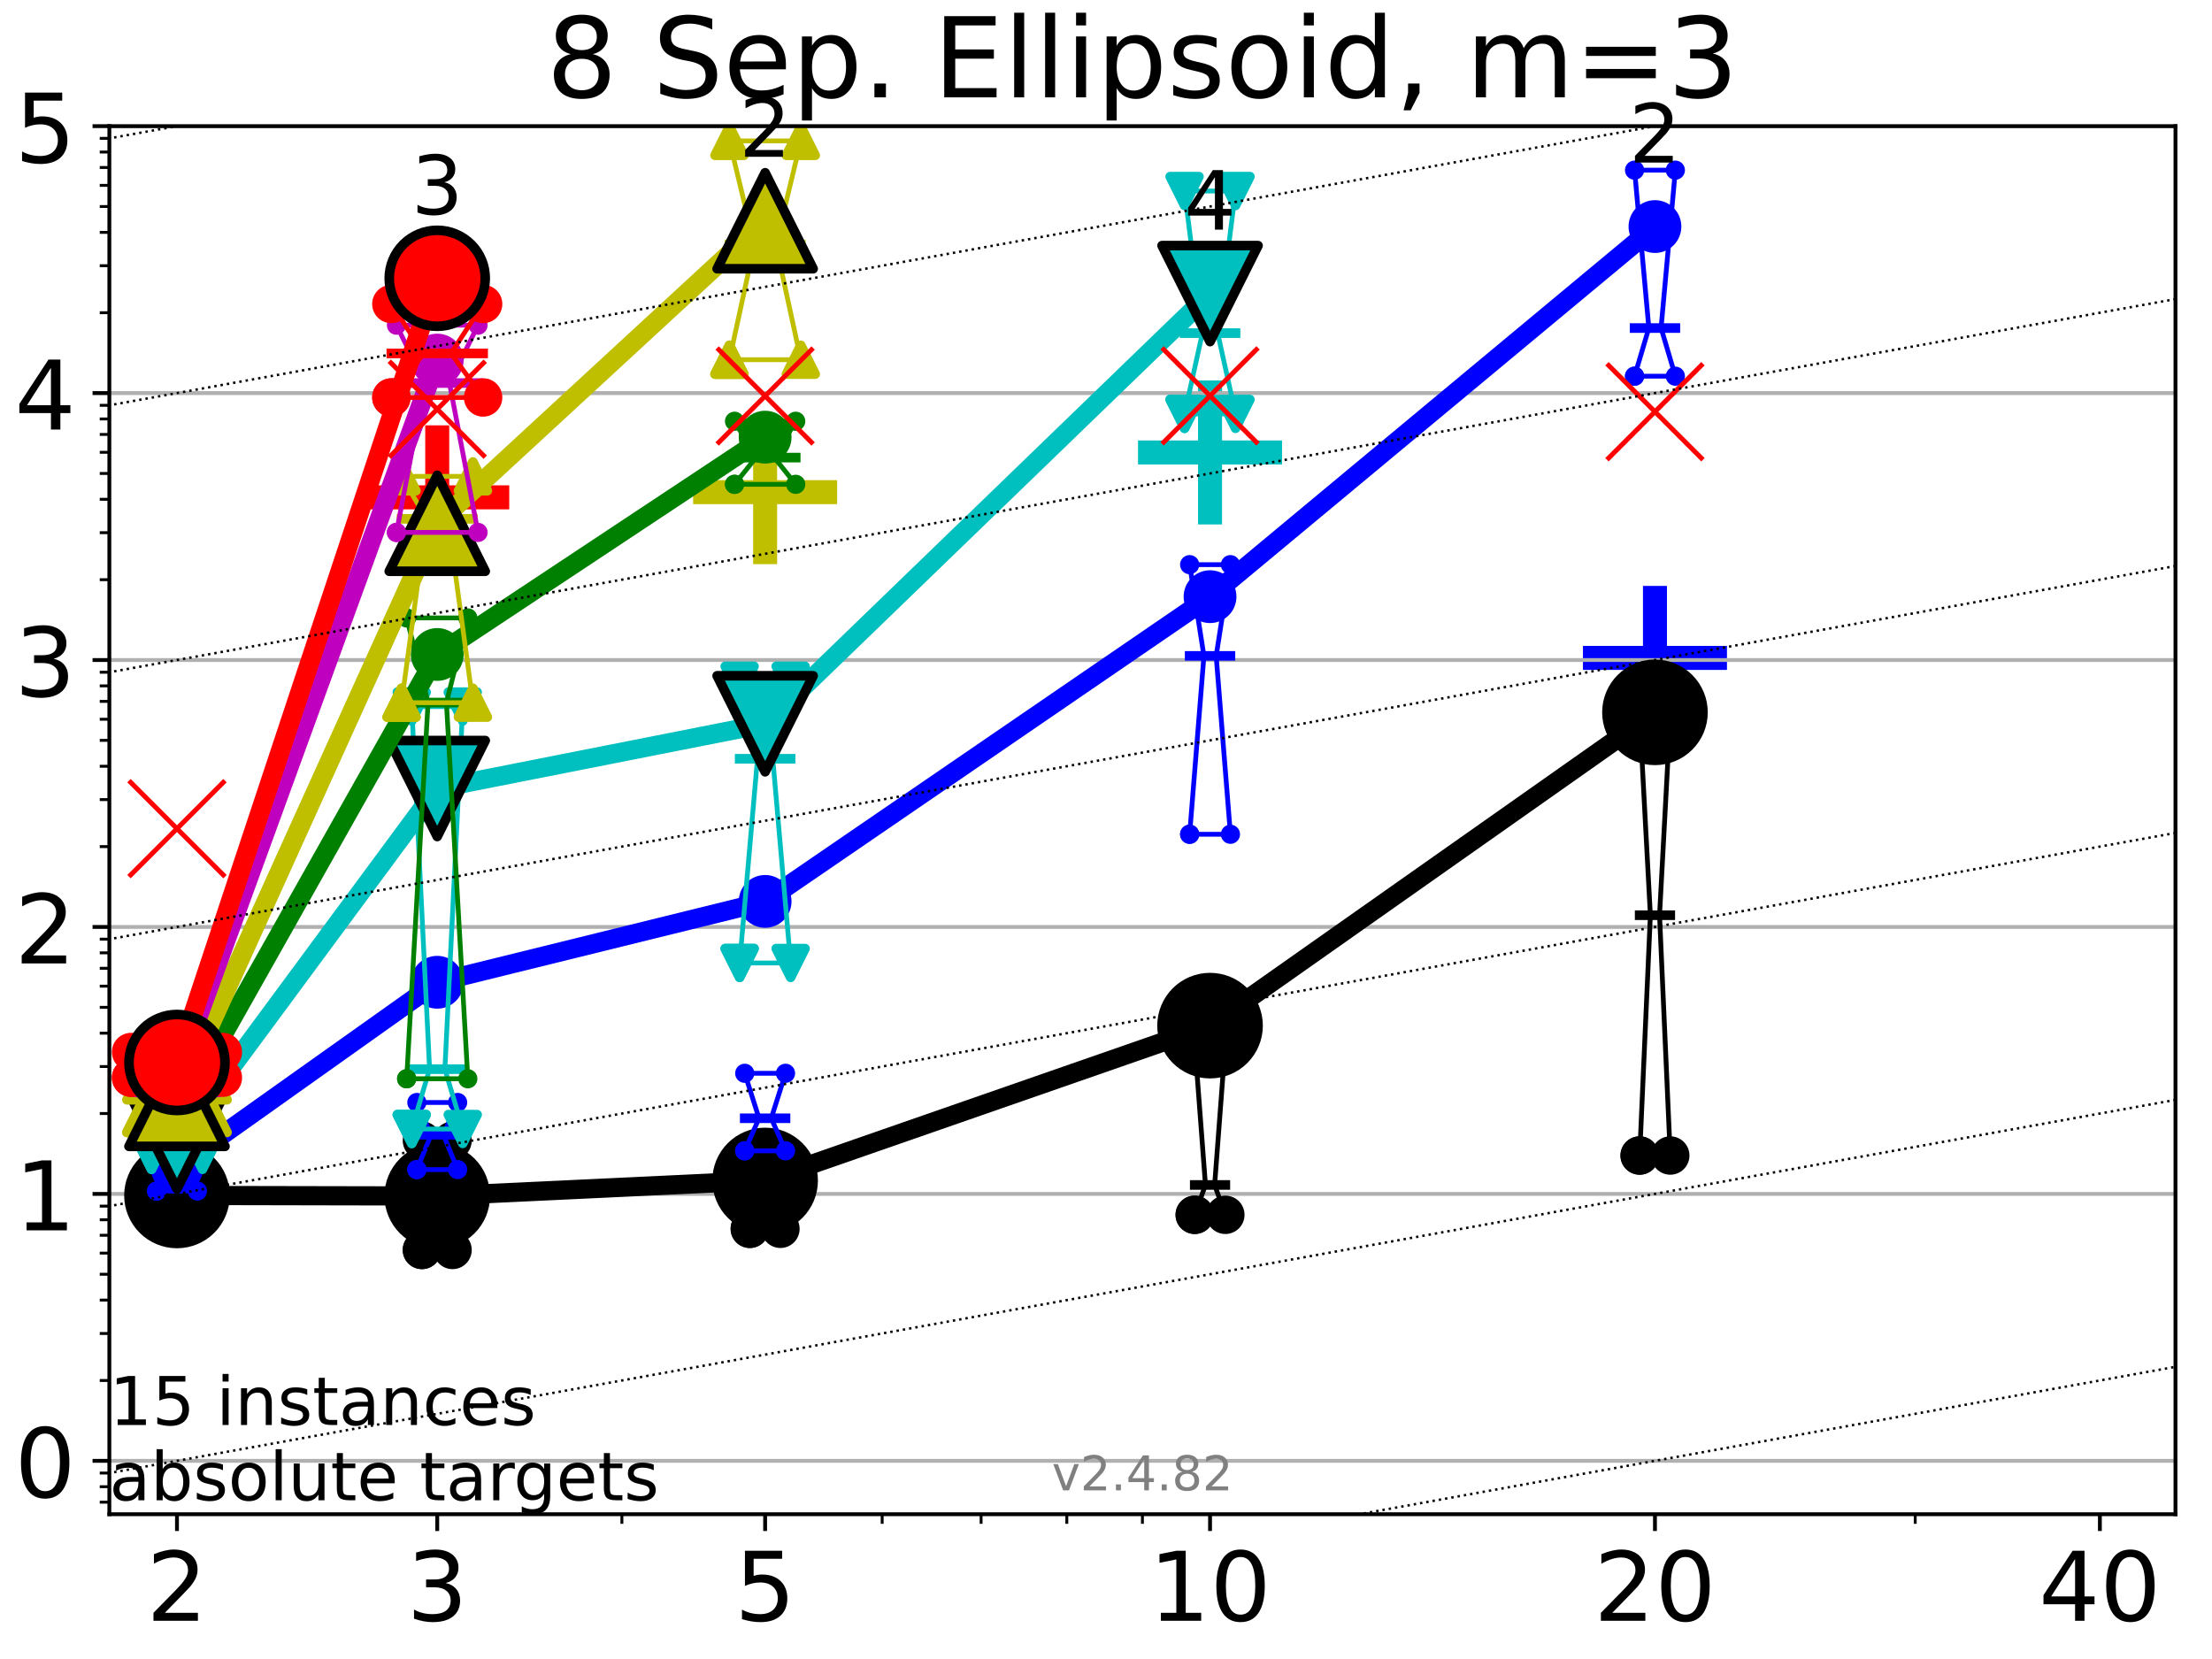 <?xml version="1.0" encoding="utf-8" standalone="no"?>
<!DOCTYPE svg PUBLIC "-//W3C//DTD SVG 1.1//EN"
  "http://www.w3.org/Graphics/SVG/1.1/DTD/svg11.dtd">
<!-- Created with matplotlib (https://matplotlib.org/) -->
<svg height="345.6pt" version="1.1" viewBox="0 0 460.8 345.6" width="460.8pt" xmlns="http://www.w3.org/2000/svg" xmlns:xlink="http://www.w3.org/1999/xlink">
 <defs>
  <style type="text/css">*{stroke-linecap:butt;stroke-linejoin:round;}</style>
 </defs>
 <g id="figure_1">
  <g id="patch_1">
   <path d="M 0 345.6 
L 460.8 345.6 
L 460.8 0 
L 0 0 
z
" style="fill:#ffffff;"/>
  </g>
  <g id="axes_1">
   <g id="patch_2">
    <path d="M 22.78 315.44 
L 453.192 315.44 
L 453.192 26.28 
L 22.78 26.28 
z
" style="fill:#ffffff;"/>
   </g>
   <g id="line2d_1">
    <defs>
     <path d="M -15 0 
L 15 0 
M 0 15 
L 0 -15 
" id="me2ff307d5a" style="stroke:#0000ff;stroke-width:5;"/>
    </defs>
    <g clip-path="url(#p1fdb318781)">
     <use style="fill:#0000ff;stroke:#0000ff;stroke-width:5;" x="344.758" xlink:href="#me2ff307d5a" y="137.055"/>
    </g>
   </g>
   <g id="line2d_2">
    <defs>
     <path d="M -15 0 
L 15 0 
M 0 15 
L 0 -15 
" id="m6ae319e4ce" style="stroke:#00bfbf;stroke-width:5;"/>
    </defs>
    <g clip-path="url(#p1fdb318781)">
     <use style="fill:#00bfbf;stroke:#00bfbf;stroke-width:5;" x="252.074" xlink:href="#m6ae319e4ce" y="94.254"/>
    </g>
   </g>
   <g id="line2d_3">
    <defs>
     <path d="M -15 0 
L 15 0 
M 0 15 
L 0 -15 
" id="m4e1b77f935" style="stroke:#bfbf00;stroke-width:5;"/>
    </defs>
    <g clip-path="url(#p1fdb318781)">
     <use style="fill:#bfbf00;stroke:#bfbf00;stroke-width:5;" x="159.39" xlink:href="#m4e1b77f935" y="102.525"/>
    </g>
   </g>
   <g id="line2d_4">
    <defs>
     <path d="M -15 0 
L 15 0 
M 0 15 
L 0 -15 
" id="m3a33be39cf" style="stroke:#ff0000;stroke-width:5;"/>
    </defs>
    <g clip-path="url(#p1fdb318781)">
     <use style="fill:#ff0000;stroke:#ff0000;stroke-width:5;" x="91.085" xlink:href="#m3a33be39cf" y="103.607"/>
    </g>
   </g>
   <g id="matplotlib.axis_1">
    <g id="xtick_1">
     <g id="line2d_5">
      <defs>
       <path d="M 0 0 
L 0 3.5 
" id="me17f84f689" style="stroke:#000000;stroke-width:0.8;"/>
      </defs>
      <g>
       <use style="stroke:#000000;stroke-width:0.8;" x="36.868" xlink:href="#me17f84f689" y="315.44"/>
      </g>
     </g>
     <g id="text_1">
      <!-- 2 -->
      <g transform="translate(30.506 337.637)scale(0.2 -0.2)">
       <defs>
        <path d="M 19.188 8.297 
L 53.609 8.297 
L 53.609 0 
L 7.328 0 
L 7.328 8.297 
Q 12.938 14.109 22.625 23.891 
Q 32.328 33.688 34.812 36.531 
Q 39.547 41.844 41.422 45.531 
Q 43.312 49.219 43.312 52.781 
Q 43.312 58.594 39.234 62.25 
Q 35.156 65.922 28.609 65.922 
Q 23.969 65.922 18.812 64.312 
Q 13.672 62.703 7.812 59.422 
L 7.812 69.391 
Q 13.766 71.781 18.938 73 
Q 24.125 74.219 28.422 74.219 
Q 39.75 74.219 46.484 68.547 
Q 53.219 62.891 53.219 53.422 
Q 53.219 48.922 51.531 44.891 
Q 49.859 40.875 45.406 35.406 
Q 44.188 33.984 37.641 27.219 
Q 31.109 20.453 19.188 8.297 
z
" id="DejaVuSans-50"/>
       </defs>
       <use xlink:href="#DejaVuSans-50"/>
      </g>
     </g>
    </g>
    <g id="xtick_2">
     <g id="line2d_6">
      <g>
       <use style="stroke:#000000;stroke-width:0.8;" x="91.085" xlink:href="#me17f84f689" y="315.44"/>
      </g>
     </g>
     <g id="text_2">
      <!-- 3 -->
      <g transform="translate(84.723 337.637)scale(0.2 -0.2)">
       <defs>
        <path d="M 40.578 39.312 
Q 47.656 37.797 51.625 33 
Q 55.609 28.219 55.609 21.188 
Q 55.609 10.406 48.188 4.484 
Q 40.766 -1.422 27.094 -1.422 
Q 22.516 -1.422 17.656 -0.516 
Q 12.797 0.391 7.625 2.203 
L 7.625 11.719 
Q 11.719 9.328 16.594 8.109 
Q 21.484 6.891 26.812 6.891 
Q 36.078 6.891 40.938 10.547 
Q 45.797 14.203 45.797 21.188 
Q 45.797 27.641 41.281 31.266 
Q 36.766 34.906 28.719 34.906 
L 20.219 34.906 
L 20.219 43.016 
L 29.109 43.016 
Q 36.375 43.016 40.234 45.922 
Q 44.094 48.828 44.094 54.297 
Q 44.094 59.906 40.109 62.906 
Q 36.141 65.922 28.719 65.922 
Q 24.656 65.922 20.016 65.031 
Q 15.375 64.156 9.812 62.312 
L 9.812 71.094 
Q 15.438 72.656 20.344 73.438 
Q 25.25 74.219 29.594 74.219 
Q 40.828 74.219 47.359 69.109 
Q 53.906 64.016 53.906 55.328 
Q 53.906 49.266 50.438 45.094 
Q 46.969 40.922 40.578 39.312 
z
" id="DejaVuSans-51"/>
       </defs>
       <use xlink:href="#DejaVuSans-51"/>
      </g>
     </g>
    </g>
    <g id="xtick_3">
     <g id="line2d_7">
      <g>
       <use style="stroke:#000000;stroke-width:0.8;" x="159.39" xlink:href="#me17f84f689" y="315.44"/>
      </g>
     </g>
     <g id="text_3">
      <!-- 5 -->
      <g transform="translate(153.028 337.637)scale(0.2 -0.2)">
       <defs>
        <path d="M 10.797 72.906 
L 49.516 72.906 
L 49.516 64.594 
L 19.828 64.594 
L 19.828 46.734 
Q 21.969 47.469 24.109 47.828 
Q 26.266 48.188 28.422 48.188 
Q 40.625 48.188 47.75 41.5 
Q 54.891 34.812 54.891 23.391 
Q 54.891 11.625 47.562 5.094 
Q 40.234 -1.422 26.906 -1.422 
Q 22.312 -1.422 17.547 -0.641 
Q 12.797 0.141 7.719 1.703 
L 7.719 11.625 
Q 12.109 9.234 16.797 8.062 
Q 21.484 6.891 26.703 6.891 
Q 35.156 6.891 40.078 11.328 
Q 45.016 15.766 45.016 23.391 
Q 45.016 31 40.078 35.438 
Q 35.156 39.891 26.703 39.891 
Q 22.75 39.891 18.812 39.016 
Q 14.891 38.141 10.797 36.281 
z
" id="DejaVuSans-53"/>
       </defs>
       <use xlink:href="#DejaVuSans-53"/>
      </g>
     </g>
    </g>
    <g id="xtick_4">
     <g id="line2d_8">
      <g>
       <use style="stroke:#000000;stroke-width:0.8;" x="252.074" xlink:href="#me17f84f689" y="315.44"/>
      </g>
     </g>
     <g id="text_4">
      <!-- 10 -->
      <g transform="translate(239.349 337.637)scale(0.2 -0.2)">
       <defs>
        <path d="M 12.406 8.297 
L 28.516 8.297 
L 28.516 63.922 
L 10.984 60.406 
L 10.984 69.391 
L 28.422 72.906 
L 38.281 72.906 
L 38.281 8.297 
L 54.391 8.297 
L 54.391 0 
L 12.406 0 
z
" id="DejaVuSans-49"/>
        <path d="M 31.781 66.406 
Q 24.172 66.406 20.328 58.906 
Q 16.5 51.422 16.5 36.375 
Q 16.5 21.391 20.328 13.891 
Q 24.172 6.391 31.781 6.391 
Q 39.453 6.391 43.281 13.891 
Q 47.125 21.391 47.125 36.375 
Q 47.125 51.422 43.281 58.906 
Q 39.453 66.406 31.781 66.406 
z
M 31.781 74.219 
Q 44.047 74.219 50.516 64.516 
Q 56.984 54.828 56.984 36.375 
Q 56.984 17.969 50.516 8.266 
Q 44.047 -1.422 31.781 -1.422 
Q 19.531 -1.422 13.062 8.266 
Q 6.594 17.969 6.594 36.375 
Q 6.594 54.828 13.062 64.516 
Q 19.531 74.219 31.781 74.219 
z
" id="DejaVuSans-48"/>
       </defs>
       <use xlink:href="#DejaVuSans-49"/>
       <use x="63.623" xlink:href="#DejaVuSans-48"/>
      </g>
     </g>
    </g>
    <g id="xtick_5">
     <g id="line2d_9">
      <g>
       <use style="stroke:#000000;stroke-width:0.8;" x="344.758" xlink:href="#me17f84f689" y="315.44"/>
      </g>
     </g>
     <g id="text_5">
      <!-- 20 -->
      <g transform="translate(332.033 337.637)scale(0.2 -0.2)">
       <use xlink:href="#DejaVuSans-50"/>
       <use x="63.623" xlink:href="#DejaVuSans-48"/>
      </g>
     </g>
    </g>
    <g id="xtick_6">
     <g id="line2d_10">
      <g>
       <use style="stroke:#000000;stroke-width:0.8;" x="437.443" xlink:href="#me17f84f689" y="315.44"/>
      </g>
     </g>
     <g id="text_6">
      <!-- 40 -->
      <g transform="translate(424.718 337.637)scale(0.2 -0.2)">
       <defs>
        <path d="M 37.797 64.312 
L 12.891 25.391 
L 37.797 25.391 
z
M 35.203 72.906 
L 47.609 72.906 
L 47.609 25.391 
L 58.016 25.391 
L 58.016 17.188 
L 47.609 17.188 
L 47.609 0 
L 37.797 0 
L 37.797 17.188 
L 4.891 17.188 
L 4.891 26.703 
z
" id="DejaVuSans-52"/>
       </defs>
       <use xlink:href="#DejaVuSans-52"/>
       <use x="63.623" xlink:href="#DejaVuSans-48"/>
      </g>
     </g>
    </g>
    <g id="xtick_7">
     <g id="line2d_11">
      <defs>
       <path d="M 0 0 
L 0 2 
" id="m10d0e24ee7" style="stroke:#000000;stroke-width:0.6;"/>
      </defs>
      <g>
       <use style="stroke:#000000;stroke-width:0.6;" x="129.552" xlink:href="#m10d0e24ee7" y="315.44"/>
      </g>
     </g>
    </g>
    <g id="xtick_8">
     <g id="line2d_12">
      <g>
       <use style="stroke:#000000;stroke-width:0.6;" x="183.769" xlink:href="#m10d0e24ee7" y="315.44"/>
      </g>
     </g>
    </g>
    <g id="xtick_9">
     <g id="line2d_13">
      <g>
       <use style="stroke:#000000;stroke-width:0.6;" x="204.381" xlink:href="#m10d0e24ee7" y="315.44"/>
      </g>
     </g>
    </g>
    <g id="xtick_10">
     <g id="line2d_14">
      <g>
       <use style="stroke:#000000;stroke-width:0.6;" x="222.237" xlink:href="#m10d0e24ee7" y="315.44"/>
      </g>
     </g>
    </g>
    <g id="xtick_11">
     <g id="line2d_15">
      <g>
       <use style="stroke:#000000;stroke-width:0.6;" x="237.986" xlink:href="#m10d0e24ee7" y="315.44"/>
      </g>
     </g>
    </g>
    <g id="xtick_12">
     <g id="line2d_16">
      <g>
       <use style="stroke:#000000;stroke-width:0.6;" x="398.975" xlink:href="#m10d0e24ee7" y="315.44"/>
      </g>
     </g>
    </g>
   </g>
   <g id="matplotlib.axis_2">
    <g id="ytick_1">
     <g id="line2d_17">
      <path clip-path="url(#p1fdb318781)" d="M 22.78 304.318 
L 453.192 304.318 
" style="fill:none;stroke:#b0b0b0;stroke-linecap:square;stroke-width:0.8;"/>
     </g>
     <g id="line2d_18">
      <defs>
       <path d="M 0 0 
L -3.5 0 
" id="madd07d238e" style="stroke:#000000;stroke-width:0.8;"/>
      </defs>
      <g>
       <use style="stroke:#000000;stroke-width:0.8;" x="22.78" xlink:href="#madd07d238e" y="304.318"/>
      </g>
     </g>
     <g id="text_7">
      <!-- 0 -->
      <g transform="translate(3.055 311.917)scale(0.2 -0.2)">
       <use xlink:href="#DejaVuSans-48"/>
      </g>
     </g>
    </g>
    <g id="ytick_2">
     <g id="line2d_19">
      <path clip-path="url(#p1fdb318781)" d="M 22.78 248.711 
L 453.192 248.711 
" style="fill:none;stroke:#b0b0b0;stroke-linecap:square;stroke-width:0.8;"/>
     </g>
     <g id="line2d_20">
      <g>
       <use style="stroke:#000000;stroke-width:0.8;" x="22.78" xlink:href="#madd07d238e" y="248.711"/>
      </g>
     </g>
     <g id="text_8">
      <!-- 1 -->
      <g transform="translate(3.055 256.309)scale(0.2 -0.2)">
       <use xlink:href="#DejaVuSans-49"/>
      </g>
     </g>
    </g>
    <g id="ytick_3">
     <g id="line2d_21">
      <path clip-path="url(#p1fdb318781)" d="M 22.78 193.103 
L 453.192 193.103 
" style="fill:none;stroke:#b0b0b0;stroke-linecap:square;stroke-width:0.8;"/>
     </g>
     <g id="line2d_22">
      <g>
       <use style="stroke:#000000;stroke-width:0.8;" x="22.78" xlink:href="#madd07d238e" y="193.103"/>
      </g>
     </g>
     <g id="text_9">
      <!-- 2 -->
      <g transform="translate(3.055 200.702)scale(0.2 -0.2)">
       <use xlink:href="#DejaVuSans-50"/>
      </g>
     </g>
    </g>
    <g id="ytick_4">
     <g id="line2d_23">
      <path clip-path="url(#p1fdb318781)" d="M 22.78 137.495 
L 453.192 137.495 
" style="fill:none;stroke:#b0b0b0;stroke-linecap:square;stroke-width:0.8;"/>
     </g>
     <g id="line2d_24">
      <g>
       <use style="stroke:#000000;stroke-width:0.8;" x="22.78" xlink:href="#madd07d238e" y="137.495"/>
      </g>
     </g>
     <g id="text_10">
      <!-- 3 -->
      <g transform="translate(3.055 145.094)scale(0.2 -0.2)">
       <use xlink:href="#DejaVuSans-51"/>
      </g>
     </g>
    </g>
    <g id="ytick_5">
     <g id="line2d_25">
      <path clip-path="url(#p1fdb318781)" d="M 22.78 81.888 
L 453.192 81.888 
" style="fill:none;stroke:#b0b0b0;stroke-linecap:square;stroke-width:0.8;"/>
     </g>
     <g id="line2d_26">
      <g>
       <use style="stroke:#000000;stroke-width:0.8;" x="22.78" xlink:href="#madd07d238e" y="81.888"/>
      </g>
     </g>
     <g id="text_11">
      <!-- 4 -->
      <g transform="translate(3.055 89.486)scale(0.2 -0.2)">
       <use xlink:href="#DejaVuSans-52"/>
      </g>
     </g>
    </g>
    <g id="ytick_6">
     <g id="line2d_27">
      <path clip-path="url(#p1fdb318781)" d="M 22.78 26.28 
L 453.192 26.28 
" style="fill:none;stroke:#b0b0b0;stroke-linecap:square;stroke-width:0.8;"/>
     </g>
     <g id="line2d_28">
      <g>
       <use style="stroke:#000000;stroke-width:0.8;" x="22.78" xlink:href="#madd07d238e" y="26.28"/>
      </g>
     </g>
     <g id="text_12">
      <!-- 5 -->
      <g transform="translate(3.055 33.878)scale(0.2 -0.2)">
       <use xlink:href="#DejaVuSans-53"/>
      </g>
     </g>
    </g>
    <g id="ytick_7">
     <g id="line2d_29">
      <defs>
       <path d="M 0 0 
L -2 0 
" id="m9cd1ffafb7" style="stroke:#000000;stroke-width:0.6;"/>
      </defs>
      <g>
       <use style="stroke:#000000;stroke-width:0.6;" x="22.78" xlink:href="#m9cd1ffafb7" y="312.932"/>
      </g>
     </g>
    </g>
    <g id="ytick_8">
     <g id="line2d_30">
      <g>
       <use style="stroke:#000000;stroke-width:0.6;" x="22.78" xlink:href="#m9cd1ffafb7" y="309.707"/>
      </g>
     </g>
    </g>
    <g id="ytick_9">
     <g id="line2d_31">
      <g>
       <use style="stroke:#000000;stroke-width:0.6;" x="22.78" xlink:href="#m9cd1ffafb7" y="306.863"/>
      </g>
     </g>
    </g>
    <g id="ytick_10">
     <g id="line2d_32">
      <g>
       <use style="stroke:#000000;stroke-width:0.6;" x="22.78" xlink:href="#m9cd1ffafb7" y="287.579"/>
      </g>
     </g>
    </g>
    <g id="ytick_11">
     <g id="line2d_33">
      <g>
       <use style="stroke:#000000;stroke-width:0.6;" x="22.78" xlink:href="#m9cd1ffafb7" y="277.787"/>
      </g>
     </g>
    </g>
    <g id="ytick_12">
     <g id="line2d_34">
      <g>
       <use style="stroke:#000000;stroke-width:0.6;" x="22.78" xlink:href="#m9cd1ffafb7" y="270.839"/>
      </g>
     </g>
    </g>
    <g id="ytick_13">
     <g id="line2d_35">
      <g>
       <use style="stroke:#000000;stroke-width:0.6;" x="22.78" xlink:href="#m9cd1ffafb7" y="265.45"/>
      </g>
     </g>
    </g>
    <g id="ytick_14">
     <g id="line2d_36">
      <g>
       <use style="stroke:#000000;stroke-width:0.6;" x="22.78" xlink:href="#m9cd1ffafb7" y="261.047"/>
      </g>
     </g>
    </g>
    <g id="ytick_15">
     <g id="line2d_37">
      <g>
       <use style="stroke:#000000;stroke-width:0.6;" x="22.78" xlink:href="#m9cd1ffafb7" y="257.325"/>
      </g>
     </g>
    </g>
    <g id="ytick_16">
     <g id="line2d_38">
      <g>
       <use style="stroke:#000000;stroke-width:0.6;" x="22.78" xlink:href="#m9cd1ffafb7" y="254.1"/>
      </g>
     </g>
    </g>
    <g id="ytick_17">
     <g id="line2d_39">
      <g>
       <use style="stroke:#000000;stroke-width:0.6;" x="22.78" xlink:href="#m9cd1ffafb7" y="251.255"/>
      </g>
     </g>
    </g>
    <g id="ytick_18">
     <g id="line2d_40">
      <g>
       <use style="stroke:#000000;stroke-width:0.6;" x="22.78" xlink:href="#m9cd1ffafb7" y="231.971"/>
      </g>
     </g>
    </g>
    <g id="ytick_19">
     <g id="line2d_41">
      <g>
       <use style="stroke:#000000;stroke-width:0.6;" x="22.78" xlink:href="#m9cd1ffafb7" y="222.179"/>
      </g>
     </g>
    </g>
    <g id="ytick_20">
     <g id="line2d_42">
      <g>
       <use style="stroke:#000000;stroke-width:0.6;" x="22.78" xlink:href="#m9cd1ffafb7" y="215.232"/>
      </g>
     </g>
    </g>
    <g id="ytick_21">
     <g id="line2d_43">
      <g>
       <use style="stroke:#000000;stroke-width:0.6;" x="22.78" xlink:href="#m9cd1ffafb7" y="209.843"/>
      </g>
     </g>
    </g>
    <g id="ytick_22">
     <g id="line2d_44">
      <g>
       <use style="stroke:#000000;stroke-width:0.6;" x="22.78" xlink:href="#m9cd1ffafb7" y="205.44"/>
      </g>
     </g>
    </g>
    <g id="ytick_23">
     <g id="line2d_45">
      <g>
       <use style="stroke:#000000;stroke-width:0.6;" x="22.78" xlink:href="#m9cd1ffafb7" y="201.717"/>
      </g>
     </g>
    </g>
    <g id="ytick_24">
     <g id="line2d_46">
      <g>
       <use style="stroke:#000000;stroke-width:0.6;" x="22.78" xlink:href="#m9cd1ffafb7" y="198.492"/>
      </g>
     </g>
    </g>
    <g id="ytick_25">
     <g id="line2d_47">
      <g>
       <use style="stroke:#000000;stroke-width:0.6;" x="22.78" xlink:href="#m9cd1ffafb7" y="195.648"/>
      </g>
     </g>
    </g>
    <g id="ytick_26">
     <g id="line2d_48">
      <g>
       <use style="stroke:#000000;stroke-width:0.6;" x="22.78" xlink:href="#m9cd1ffafb7" y="176.364"/>
      </g>
     </g>
    </g>
    <g id="ytick_27">
     <g id="line2d_49">
      <g>
       <use style="stroke:#000000;stroke-width:0.6;" x="22.78" xlink:href="#m9cd1ffafb7" y="166.571"/>
      </g>
     </g>
    </g>
    <g id="ytick_28">
     <g id="line2d_50">
      <g>
       <use style="stroke:#000000;stroke-width:0.6;" x="22.78" xlink:href="#m9cd1ffafb7" y="159.624"/>
      </g>
     </g>
    </g>
    <g id="ytick_29">
     <g id="line2d_51">
      <g>
       <use style="stroke:#000000;stroke-width:0.6;" x="22.78" xlink:href="#m9cd1ffafb7" y="154.235"/>
      </g>
     </g>
    </g>
    <g id="ytick_30">
     <g id="line2d_52">
      <g>
       <use style="stroke:#000000;stroke-width:0.6;" x="22.78" xlink:href="#m9cd1ffafb7" y="149.832"/>
      </g>
     </g>
    </g>
    <g id="ytick_31">
     <g id="line2d_53">
      <g>
       <use style="stroke:#000000;stroke-width:0.6;" x="22.78" xlink:href="#m9cd1ffafb7" y="146.109"/>
      </g>
     </g>
    </g>
    <g id="ytick_32">
     <g id="line2d_54">
      <g>
       <use style="stroke:#000000;stroke-width:0.6;" x="22.78" xlink:href="#m9cd1ffafb7" y="142.884"/>
      </g>
     </g>
    </g>
    <g id="ytick_33">
     <g id="line2d_55">
      <g>
       <use style="stroke:#000000;stroke-width:0.6;" x="22.78" xlink:href="#m9cd1ffafb7" y="140.04"/>
      </g>
     </g>
    </g>
    <g id="ytick_34">
     <g id="line2d_56">
      <g>
       <use style="stroke:#000000;stroke-width:0.6;" x="22.78" xlink:href="#m9cd1ffafb7" y="120.756"/>
      </g>
     </g>
    </g>
    <g id="ytick_35">
     <g id="line2d_57">
      <g>
       <use style="stroke:#000000;stroke-width:0.6;" x="22.78" xlink:href="#m9cd1ffafb7" y="110.964"/>
      </g>
     </g>
    </g>
    <g id="ytick_36">
     <g id="line2d_58">
      <g>
       <use style="stroke:#000000;stroke-width:0.6;" x="22.78" xlink:href="#m9cd1ffafb7" y="104.016"/>
      </g>
     </g>
    </g>
    <g id="ytick_37">
     <g id="line2d_59">
      <g>
       <use style="stroke:#000000;stroke-width:0.6;" x="22.78" xlink:href="#m9cd1ffafb7" y="98.627"/>
      </g>
     </g>
    </g>
    <g id="ytick_38">
     <g id="line2d_60">
      <g>
       <use style="stroke:#000000;stroke-width:0.6;" x="22.78" xlink:href="#m9cd1ffafb7" y="94.224"/>
      </g>
     </g>
    </g>
    <g id="ytick_39">
     <g id="line2d_61">
      <g>
       <use style="stroke:#000000;stroke-width:0.6;" x="22.78" xlink:href="#m9cd1ffafb7" y="90.501"/>
      </g>
     </g>
    </g>
    <g id="ytick_40">
     <g id="line2d_62">
      <g>
       <use style="stroke:#000000;stroke-width:0.6;" x="22.78" xlink:href="#m9cd1ffafb7" y="87.277"/>
      </g>
     </g>
    </g>
    <g id="ytick_41">
     <g id="line2d_63">
      <g>
       <use style="stroke:#000000;stroke-width:0.6;" x="22.78" xlink:href="#m9cd1ffafb7" y="84.432"/>
      </g>
     </g>
    </g>
    <g id="ytick_42">
     <g id="line2d_64">
      <g>
       <use style="stroke:#000000;stroke-width:0.6;" x="22.78" xlink:href="#m9cd1ffafb7" y="65.148"/>
      </g>
     </g>
    </g>
    <g id="ytick_43">
     <g id="line2d_65">
      <g>
       <use style="stroke:#000000;stroke-width:0.6;" x="22.78" xlink:href="#m9cd1ffafb7" y="55.356"/>
      </g>
     </g>
    </g>
    <g id="ytick_44">
     <g id="line2d_66">
      <g>
       <use style="stroke:#000000;stroke-width:0.6;" x="22.78" xlink:href="#m9cd1ffafb7" y="48.409"/>
      </g>
     </g>
    </g>
    <g id="ytick_45">
     <g id="line2d_67">
      <g>
       <use style="stroke:#000000;stroke-width:0.6;" x="22.78" xlink:href="#m9cd1ffafb7" y="43.02"/>
      </g>
     </g>
    </g>
    <g id="ytick_46">
     <g id="line2d_68">
      <g>
       <use style="stroke:#000000;stroke-width:0.6;" x="22.78" xlink:href="#m9cd1ffafb7" y="38.617"/>
      </g>
     </g>
    </g>
    <g id="ytick_47">
     <g id="line2d_69">
      <g>
       <use style="stroke:#000000;stroke-width:0.6;" x="22.78" xlink:href="#m9cd1ffafb7" y="34.894"/>
      </g>
     </g>
    </g>
    <g id="ytick_48">
     <g id="line2d_70">
      <g>
       <use style="stroke:#000000;stroke-width:0.6;" x="22.78" xlink:href="#m9cd1ffafb7" y="31.669"/>
      </g>
     </g>
    </g>
    <g id="ytick_49">
     <g id="line2d_71">
      <g>
       <use style="stroke:#000000;stroke-width:0.6;" x="22.78" xlink:href="#m9cd1ffafb7" y="28.824"/>
      </g>
     </g>
    </g>
   </g>
   <g id="line2d_72">
    <path clip-path="url(#p1fdb318781)" d="M 33.682 254.1 
L 35.912 248.711 
L 33.682 246.409 
L 40.054 246.409 
L 37.824 248.711 
L 40.054 254.1 
L 33.682 254.1 
" style="fill:none;stroke:#000000;stroke-linecap:square;"/>
   </g>
   <g id="line2d_73">
    <path clip-path="url(#p1fdb318781)" d="M 33.682 254.1 
L 40.054 254.1 
L 40.054 246.409 
L 33.682 246.409 
L 33.682 254.1 
" style="fill:none;"/>
    <defs>
     <path d="M 0 3 
C 0.796 3 1.559 2.684 2.121 2.121 
C 2.684 1.559 3 0.796 3 0 
C 3 -0.796 2.684 -1.559 2.121 -2.121 
C 1.559 -2.684 0.796 -3 0 -3 
C -0.796 -3 -1.559 -2.684 -2.121 -2.121 
C -2.684 -1.559 -3 -0.796 -3 0 
C -3 0.796 -2.684 1.559 -2.121 2.121 
C -1.559 2.684 -0.796 3 0 3 
z
" id="me71632867c" style="stroke:#000000;stroke-width:2;"/>
    </defs>
    <g clip-path="url(#p1fdb318781)">
     <use style="stroke:#000000;stroke-width:2;" x="33.682" xlink:href="#me71632867c" y="254.1"/>
     <use style="stroke:#000000;stroke-width:2;" x="40.054" xlink:href="#me71632867c" y="254.1"/>
     <use style="stroke:#000000;stroke-width:2;" x="40.054" xlink:href="#me71632867c" y="246.409"/>
     <use style="stroke:#000000;stroke-width:2;" x="33.682" xlink:href="#me71632867c" y="246.409"/>
     <use style="stroke:#000000;stroke-width:2;" x="33.682" xlink:href="#me71632867c" y="254.1"/>
    </g>
   </g>
   <g id="line2d_74">
    <path clip-path="url(#p1fdb318781)" d="M 33.682 248.711 
L 40.054 248.711 
" style="fill:none;stroke:#000000;stroke-linecap:square;stroke-width:2;"/>
   </g>
   <g id="line2d_75">
    <path clip-path="url(#p1fdb318781)" d="M 87.899 260.386 
L 90.129 256.201 
L 87.899 237.613 
L 94.271 237.613 
L 92.041 256.201 
L 94.271 260.386 
L 87.899 260.386 
" style="fill:none;stroke:#000000;stroke-linecap:square;"/>
   </g>
   <g id="line2d_76">
    <path clip-path="url(#p1fdb318781)" d="M 87.899 260.386 
L 94.271 260.386 
L 94.271 237.613 
L 87.899 237.613 
L 87.899 260.386 
" style="fill:none;"/>
    <g clip-path="url(#p1fdb318781)">
     <use style="stroke:#000000;stroke-width:2;" x="87.899" xlink:href="#me71632867c" y="260.386"/>
     <use style="stroke:#000000;stroke-width:2;" x="94.271" xlink:href="#me71632867c" y="260.386"/>
     <use style="stroke:#000000;stroke-width:2;" x="94.271" xlink:href="#me71632867c" y="237.613"/>
     <use style="stroke:#000000;stroke-width:2;" x="87.899" xlink:href="#me71632867c" y="237.613"/>
     <use style="stroke:#000000;stroke-width:2;" x="87.899" xlink:href="#me71632867c" y="260.386"/>
    </g>
   </g>
   <g id="line2d_77">
    <path clip-path="url(#p1fdb318781)" d="M 87.899 256.201 
L 94.271 256.201 
" style="fill:none;stroke:#000000;stroke-linecap:square;stroke-width:2;"/>
   </g>
   <g id="line2d_78">
    <path clip-path="url(#p1fdb318781)" d="M 156.204 255.982 
L 158.434 245.974 
L 156.204 240.758 
L 162.576 240.758 
L 160.346 245.974 
L 162.576 255.982 
L 156.204 255.982 
" style="fill:none;stroke:#000000;stroke-linecap:square;"/>
   </g>
   <g id="line2d_79">
    <path clip-path="url(#p1fdb318781)" d="M 156.204 255.982 
L 162.576 255.982 
L 162.576 240.758 
L 156.204 240.758 
L 156.204 255.982 
" style="fill:none;"/>
    <g clip-path="url(#p1fdb318781)">
     <use style="stroke:#000000;stroke-width:2;" x="156.204" xlink:href="#me71632867c" y="255.982"/>
     <use style="stroke:#000000;stroke-width:2;" x="162.576" xlink:href="#me71632867c" y="255.982"/>
     <use style="stroke:#000000;stroke-width:2;" x="162.576" xlink:href="#me71632867c" y="240.758"/>
     <use style="stroke:#000000;stroke-width:2;" x="156.204" xlink:href="#me71632867c" y="240.758"/>
     <use style="stroke:#000000;stroke-width:2;" x="156.204" xlink:href="#me71632867c" y="255.982"/>
    </g>
   </g>
   <g id="line2d_80">
    <path clip-path="url(#p1fdb318781)" d="M 156.204 245.974 
L 162.576 245.974 
" style="fill:none;stroke:#000000;stroke-linecap:square;stroke-width:2;"/>
   </g>
   <g id="line2d_81">
    <path clip-path="url(#p1fdb318781)" d="M 248.888 253.066 
L 251.118 246.852 
L 248.888 217.41 
L 255.26 217.41 
L 253.03 246.852 
L 255.26 253.066 
L 248.888 253.066 
" style="fill:none;stroke:#000000;stroke-linecap:square;"/>
   </g>
   <g id="line2d_82">
    <path clip-path="url(#p1fdb318781)" d="M 248.888 253.066 
L 255.26 253.066 
L 255.26 217.41 
L 248.888 217.41 
L 248.888 253.066 
" style="fill:none;"/>
    <g clip-path="url(#p1fdb318781)">
     <use style="stroke:#000000;stroke-width:2;" x="248.888" xlink:href="#me71632867c" y="253.066"/>
     <use style="stroke:#000000;stroke-width:2;" x="255.26" xlink:href="#me71632867c" y="253.066"/>
     <use style="stroke:#000000;stroke-width:2;" x="255.26" xlink:href="#me71632867c" y="217.41"/>
     <use style="stroke:#000000;stroke-width:2;" x="248.888" xlink:href="#me71632867c" y="217.41"/>
     <use style="stroke:#000000;stroke-width:2;" x="248.888" xlink:href="#me71632867c" y="253.066"/>
    </g>
   </g>
   <g id="line2d_83">
    <path clip-path="url(#p1fdb318781)" d="M 248.888 246.852 
L 255.26 246.852 
" style="fill:none;stroke:#000000;stroke-linecap:square;stroke-width:2;"/>
   </g>
   <g id="line2d_84">
    <path clip-path="url(#p1fdb318781)" d="M 341.572 240.715 
L 343.803 190.659 
L 341.572 149.158 
L 347.945 149.158 
L 345.714 190.659 
L 347.945 240.715 
L 341.572 240.715 
" style="fill:none;stroke:#000000;stroke-linecap:square;"/>
   </g>
   <g id="line2d_85">
    <path clip-path="url(#p1fdb318781)" d="M 341.572 240.715 
L 347.945 240.715 
L 347.945 149.158 
L 341.572 149.158 
L 341.572 240.715 
" style="fill:none;"/>
    <g clip-path="url(#p1fdb318781)">
     <use style="stroke:#000000;stroke-width:2;" x="341.572" xlink:href="#me71632867c" y="240.715"/>
     <use style="stroke:#000000;stroke-width:2;" x="347.945" xlink:href="#me71632867c" y="240.715"/>
     <use style="stroke:#000000;stroke-width:2;" x="347.945" xlink:href="#me71632867c" y="149.158"/>
     <use style="stroke:#000000;stroke-width:2;" x="341.572" xlink:href="#me71632867c" y="149.158"/>
     <use style="stroke:#000000;stroke-width:2;" x="341.572" xlink:href="#me71632867c" y="240.715"/>
    </g>
   </g>
   <g id="line2d_86">
    <path clip-path="url(#p1fdb318781)" d="M 341.572 190.659 
L 347.945 190.659 
" style="fill:none;stroke:#000000;stroke-linecap:square;stroke-width:2;"/>
   </g>
   <g id="line2d_87">
    <path clip-path="url(#p1fdb318781)" d="M 36.868 249.035 
L 91.085 249.144 
" style="fill:none;stroke:#000000;stroke-linecap:square;stroke-width:4;"/>
   </g>
   <g id="line2d_88">
    <path clip-path="url(#p1fdb318781)" d="M 91.085 249.144 
L 159.39 245.916 
" style="fill:none;stroke:#000000;stroke-linecap:square;stroke-width:4;"/>
   </g>
   <g id="line2d_89">
    <path clip-path="url(#p1fdb318781)" d="M 159.39 245.916 
L 252.074 213.658 
" style="fill:none;stroke:#000000;stroke-linecap:square;stroke-width:4;"/>
   </g>
   <g id="line2d_90">
    <path clip-path="url(#p1fdb318781)" d="M 252.074 213.658 
L 344.758 148.391 
" style="fill:none;stroke:#000000;stroke-linecap:square;stroke-width:4;"/>
   </g>
   <g id="line2d_91">
    <path clip-path="url(#p1fdb318781)" d="M 36.868 249.035 
L 91.085 249.144 
L 159.39 245.916 
L 252.074 213.658 
L 344.758 148.391 
" style="fill:none;"/>
    <defs>
     <path d="M 0 10 
C 2.652 10 5.196 8.946 7.071 7.071 
C 8.946 5.196 10 2.652 10 0 
C 10 -2.652 8.946 -5.196 7.071 -7.071 
C 5.196 -8.946 2.652 -10 0 -10 
C -2.652 -10 -5.196 -8.946 -7.071 -7.071 
C -8.946 -5.196 -10 -2.652 -10 0 
C -10 2.652 -8.946 5.196 -7.071 7.071 
C -5.196 8.946 -2.652 10 0 10 
z
" id="mb8dbe9b252" style="stroke:#000000;stroke-width:2;"/>
    </defs>
    <g clip-path="url(#p1fdb318781)">
     <use style="stroke:#000000;stroke-width:2;" x="36.868" xlink:href="#mb8dbe9b252" y="249.035"/>
     <use style="stroke:#000000;stroke-width:2;" x="91.085" xlink:href="#mb8dbe9b252" y="249.144"/>
     <use style="stroke:#000000;stroke-width:2;" x="159.39" xlink:href="#mb8dbe9b252" y="245.916"/>
     <use style="stroke:#000000;stroke-width:2;" x="252.074" xlink:href="#mb8dbe9b252" y="213.658"/>
     <use style="stroke:#000000;stroke-width:2;" x="344.758" xlink:href="#mb8dbe9b252" y="148.391"/>
    </g>
   </g>
   <g id="line2d_92">
    <path clip-path="url(#p1fdb318781)" d="M 32.62 248.114 
L 35.594 242.375 
L 32.62 239.325 
L 41.116 239.325 
L 38.143 242.375 
L 41.116 248.114 
L 32.62 248.114 
" style="fill:none;stroke:#0000ff;stroke-linecap:square;"/>
   </g>
   <g id="line2d_93">
    <path clip-path="url(#p1fdb318781)" d="M 32.62 248.114 
L 41.116 248.114 
L 41.116 239.325 
L 32.62 239.325 
L 32.62 248.114 
" style="fill:none;"/>
    <defs>
     <path d="M 0 1.5 
C 0.398 1.5 0.779 1.342 1.061 1.061 
C 1.342 0.779 1.5 0.398 1.5 0 
C 1.5 -0.398 1.342 -0.779 1.061 -1.061 
C 0.779 -1.342 0.398 -1.5 0 -1.5 
C -0.398 -1.5 -0.779 -1.342 -1.061 -1.061 
C -1.342 -0.779 -1.5 -0.398 -1.5 0 
C -1.5 0.398 -1.342 0.779 -1.061 1.061 
C -0.779 1.342 -0.398 1.5 0 1.5 
z
" id="md252a6ae86" style="stroke:#0000ff;"/>
    </defs>
    <g clip-path="url(#p1fdb318781)">
     <use style="fill:#0000ff;stroke:#0000ff;" x="32.62" xlink:href="#md252a6ae86" y="248.114"/>
     <use style="fill:#0000ff;stroke:#0000ff;" x="41.116" xlink:href="#md252a6ae86" y="248.114"/>
     <use style="fill:#0000ff;stroke:#0000ff;" x="41.116" xlink:href="#md252a6ae86" y="239.325"/>
     <use style="fill:#0000ff;stroke:#0000ff;" x="32.62" xlink:href="#md252a6ae86" y="239.325"/>
     <use style="fill:#0000ff;stroke:#0000ff;" x="32.62" xlink:href="#md252a6ae86" y="248.114"/>
    </g>
   </g>
   <g id="line2d_94">
    <path clip-path="url(#p1fdb318781)" d="M 32.62 242.375 
L 41.116 242.375 
" style="fill:none;stroke:#0000ff;stroke-linecap:square;stroke-width:2;"/>
   </g>
   <g id="line2d_95">
    <path clip-path="url(#p1fdb318781)" d="M 86.837 243.646 
L 89.811 236.374 
L 86.837 229.669 
L 95.333 229.669 
L 92.359 236.374 
L 95.333 243.646 
L 86.837 243.646 
" style="fill:none;stroke:#0000ff;stroke-linecap:square;"/>
   </g>
   <g id="line2d_96">
    <path clip-path="url(#p1fdb318781)" d="M 86.837 243.646 
L 95.333 243.646 
L 95.333 229.669 
L 86.837 229.669 
L 86.837 243.646 
" style="fill:none;"/>
    <g clip-path="url(#p1fdb318781)">
     <use style="fill:#0000ff;stroke:#0000ff;" x="86.837" xlink:href="#md252a6ae86" y="243.646"/>
     <use style="fill:#0000ff;stroke:#0000ff;" x="95.333" xlink:href="#md252a6ae86" y="243.646"/>
     <use style="fill:#0000ff;stroke:#0000ff;" x="95.333" xlink:href="#md252a6ae86" y="229.669"/>
     <use style="fill:#0000ff;stroke:#0000ff;" x="86.837" xlink:href="#md252a6ae86" y="229.669"/>
     <use style="fill:#0000ff;stroke:#0000ff;" x="86.837" xlink:href="#md252a6ae86" y="243.646"/>
    </g>
   </g>
   <g id="line2d_97">
    <path clip-path="url(#p1fdb318781)" d="M 86.837 236.374 
L 95.333 236.374 
" style="fill:none;stroke:#0000ff;stroke-linecap:square;stroke-width:2;"/>
   </g>
   <g id="line2d_98">
    <path clip-path="url(#p1fdb318781)" d="M 155.142 239.737 
L 158.116 232.957 
L 155.142 223.588 
L 163.638 223.588 
L 160.665 232.957 
L 163.638 239.737 
L 155.142 239.737 
" style="fill:none;stroke:#0000ff;stroke-linecap:square;"/>
   </g>
   <g id="line2d_99">
    <path clip-path="url(#p1fdb318781)" d="M 155.142 239.737 
L 163.638 239.737 
L 163.638 223.588 
L 155.142 223.588 
L 155.142 239.737 
" style="fill:none;"/>
    <g clip-path="url(#p1fdb318781)">
     <use style="fill:#0000ff;stroke:#0000ff;" x="155.142" xlink:href="#md252a6ae86" y="239.737"/>
     <use style="fill:#0000ff;stroke:#0000ff;" x="163.638" xlink:href="#md252a6ae86" y="239.737"/>
     <use style="fill:#0000ff;stroke:#0000ff;" x="163.638" xlink:href="#md252a6ae86" y="223.588"/>
     <use style="fill:#0000ff;stroke:#0000ff;" x="155.142" xlink:href="#md252a6ae86" y="223.588"/>
     <use style="fill:#0000ff;stroke:#0000ff;" x="155.142" xlink:href="#md252a6ae86" y="239.737"/>
    </g>
   </g>
   <g id="line2d_100">
    <path clip-path="url(#p1fdb318781)" d="M 155.142 232.957 
L 163.638 232.957 
" style="fill:none;stroke:#0000ff;stroke-linecap:square;stroke-width:2;"/>
   </g>
   <g id="line2d_101">
    <path clip-path="url(#p1fdb318781)" d="M 247.826 173.794 
L 250.8 136.63 
L 247.826 117.629 
L 256.322 117.629 
L 253.349 136.63 
L 256.322 173.794 
L 247.826 173.794 
" style="fill:none;stroke:#0000ff;stroke-linecap:square;"/>
   </g>
   <g id="line2d_102">
    <path clip-path="url(#p1fdb318781)" d="M 247.826 173.794 
L 256.322 173.794 
L 256.322 117.629 
L 247.826 117.629 
L 247.826 173.794 
" style="fill:none;"/>
    <g clip-path="url(#p1fdb318781)">
     <use style="fill:#0000ff;stroke:#0000ff;" x="247.826" xlink:href="#md252a6ae86" y="173.794"/>
     <use style="fill:#0000ff;stroke:#0000ff;" x="256.322" xlink:href="#md252a6ae86" y="173.794"/>
     <use style="fill:#0000ff;stroke:#0000ff;" x="256.322" xlink:href="#md252a6ae86" y="117.629"/>
     <use style="fill:#0000ff;stroke:#0000ff;" x="247.826" xlink:href="#md252a6ae86" y="117.629"/>
     <use style="fill:#0000ff;stroke:#0000ff;" x="247.826" xlink:href="#md252a6ae86" y="173.794"/>
    </g>
   </g>
   <g id="line2d_103">
    <path clip-path="url(#p1fdb318781)" d="M 247.826 136.63 
L 256.322 136.63 
" style="fill:none;stroke:#0000ff;stroke-linecap:square;stroke-width:2;"/>
   </g>
   <g id="line2d_104">
    <path clip-path="url(#p1fdb318781)" d="M 340.51 78.367 
L 343.484 68.339 
L 340.51 35.448 
L 349.007 35.448 
L 346.033 68.339 
L 349.007 78.367 
L 340.51 78.367 
" style="fill:none;stroke:#0000ff;stroke-linecap:square;"/>
   </g>
   <g id="line2d_105">
    <path clip-path="url(#p1fdb318781)" d="M 340.51 78.367 
L 349.007 78.367 
L 349.007 35.448 
L 340.51 35.448 
L 340.51 78.367 
" style="fill:none;"/>
    <g clip-path="url(#p1fdb318781)">
     <use style="fill:#0000ff;stroke:#0000ff;" x="340.51" xlink:href="#md252a6ae86" y="78.367"/>
     <use style="fill:#0000ff;stroke:#0000ff;" x="349.007" xlink:href="#md252a6ae86" y="78.367"/>
     <use style="fill:#0000ff;stroke:#0000ff;" x="349.007" xlink:href="#md252a6ae86" y="35.448"/>
     <use style="fill:#0000ff;stroke:#0000ff;" x="340.51" xlink:href="#md252a6ae86" y="35.448"/>
     <use style="fill:#0000ff;stroke:#0000ff;" x="340.51" xlink:href="#md252a6ae86" y="78.367"/>
    </g>
   </g>
   <g id="line2d_106">
    <path clip-path="url(#p1fdb318781)" d="M 340.51 68.339 
L 349.007 68.339 
" style="fill:none;stroke:#0000ff;stroke-linecap:square;stroke-width:2;"/>
   </g>
   <g id="line2d_107">
    <path clip-path="url(#p1fdb318781)" d="M 36.868 243.129 
L 91.085 204.622 
" style="fill:none;stroke:#0000ff;stroke-linecap:square;stroke-width:4;"/>
   </g>
   <g id="line2d_108">
    <path clip-path="url(#p1fdb318781)" d="M 91.085 204.622 
L 159.39 187.776 
" style="fill:none;stroke:#0000ff;stroke-linecap:square;stroke-width:4;"/>
   </g>
   <g id="line2d_109">
    <path clip-path="url(#p1fdb318781)" d="M 159.39 187.776 
L 252.074 124.296 
" style="fill:none;stroke:#0000ff;stroke-linecap:square;stroke-width:4;"/>
   </g>
   <g id="line2d_110">
    <path clip-path="url(#p1fdb318781)" d="M 252.074 124.296 
L 344.758 47.197 
" style="fill:none;stroke:#0000ff;stroke-linecap:square;stroke-width:4;"/>
   </g>
   <g id="line2d_111">
    <path clip-path="url(#p1fdb318781)" d="M 36.868 243.129 
L 91.085 204.622 
L 159.39 187.776 
L 252.074 124.296 
L 344.758 47.197 
" style="fill:none;"/>
    <defs>
     <path d="M 0 5 
C 1.326 5 2.598 4.473 3.536 3.536 
C 4.473 2.598 5 1.326 5 0 
C 5 -1.326 4.473 -2.598 3.536 -3.536 
C 2.598 -4.473 1.326 -5 0 -5 
C -1.326 -5 -2.598 -4.473 -3.536 -3.536 
C -4.473 -2.598 -5 -1.326 -5 0 
C -5 1.326 -4.473 2.598 -3.536 3.536 
C -2.598 4.473 -1.326 5 0 5 
z
" id="me0e506a6d4" style="stroke:#0000ff;"/>
    </defs>
    <g clip-path="url(#p1fdb318781)">
     <use style="fill:#0000ff;stroke:#0000ff;" x="36.868" xlink:href="#me0e506a6d4" y="243.129"/>
     <use style="fill:#0000ff;stroke:#0000ff;" x="91.085" xlink:href="#me0e506a6d4" y="204.622"/>
     <use style="fill:#0000ff;stroke:#0000ff;" x="159.39" xlink:href="#me0e506a6d4" y="187.776"/>
     <use style="fill:#0000ff;stroke:#0000ff;" x="252.074" xlink:href="#me0e506a6d4" y="124.296"/>
     <use style="fill:#0000ff;stroke:#0000ff;" x="344.758" xlink:href="#me0e506a6d4" y="47.197"/>
    </g>
   </g>
   <g id="line2d_112">
    <path clip-path="url(#p1fdb318781)" d="M 31.558 240.585 
L 35.275 238.919 
L 31.558 234.516 
L 42.178 234.516 
L 38.461 238.919 
L 42.178 240.585 
L 31.558 240.585 
" style="fill:none;stroke:#00bfbf;stroke-linecap:square;"/>
   </g>
   <g id="line2d_113">
    <path clip-path="url(#p1fdb318781)" d="M 31.558 240.585 
L 42.178 240.585 
L 42.178 234.516 
L 31.558 234.516 
L 31.558 240.585 
" style="fill:none;"/>
    <defs>
     <path d="M -0 3 
L 3 -3 
L -3 -3 
z
" id="m142df7f9e9" style="stroke:#00bfbf;stroke-linejoin:miter;stroke-width:2;"/>
    </defs>
    <g clip-path="url(#p1fdb318781)">
     <use style="fill:#00bfbf;stroke:#00bfbf;stroke-linejoin:miter;stroke-width:2;" x="31.558" xlink:href="#m142df7f9e9" y="240.585"/>
     <use style="fill:#00bfbf;stroke:#00bfbf;stroke-linejoin:miter;stroke-width:2;" x="42.178" xlink:href="#m142df7f9e9" y="240.585"/>
     <use style="fill:#00bfbf;stroke:#00bfbf;stroke-linejoin:miter;stroke-width:2;" x="42.178" xlink:href="#m142df7f9e9" y="234.516"/>
     <use style="fill:#00bfbf;stroke:#00bfbf;stroke-linejoin:miter;stroke-width:2;" x="31.558" xlink:href="#m142df7f9e9" y="234.516"/>
     <use style="fill:#00bfbf;stroke:#00bfbf;stroke-linejoin:miter;stroke-width:2;" x="31.558" xlink:href="#m142df7f9e9" y="240.585"/>
    </g>
   </g>
   <g id="line2d_114">
    <path clip-path="url(#p1fdb318781)" d="M 31.558 238.919 
L 42.178 238.919 
" style="fill:none;stroke:#00bfbf;stroke-linecap:square;stroke-width:2;"/>
   </g>
   <g id="line2d_115">
    <path clip-path="url(#p1fdb318781)" d="M 85.775 235.196 
L 89.492 222.722 
L 85.775 147.188 
L 96.395 147.188 
L 92.678 222.722 
L 96.395 235.196 
L 85.775 235.196 
" style="fill:none;stroke:#00bfbf;stroke-linecap:square;"/>
   </g>
   <g id="line2d_116">
    <path clip-path="url(#p1fdb318781)" d="M 85.775 235.196 
L 96.395 235.196 
L 96.395 147.188 
L 85.775 147.188 
L 85.775 235.196 
" style="fill:none;"/>
    <g clip-path="url(#p1fdb318781)">
     <use style="fill:#00bfbf;stroke:#00bfbf;stroke-linejoin:miter;stroke-width:2;" x="85.775" xlink:href="#m142df7f9e9" y="235.196"/>
     <use style="fill:#00bfbf;stroke:#00bfbf;stroke-linejoin:miter;stroke-width:2;" x="96.395" xlink:href="#m142df7f9e9" y="235.196"/>
     <use style="fill:#00bfbf;stroke:#00bfbf;stroke-linejoin:miter;stroke-width:2;" x="96.395" xlink:href="#m142df7f9e9" y="147.188"/>
     <use style="fill:#00bfbf;stroke:#00bfbf;stroke-linejoin:miter;stroke-width:2;" x="85.775" xlink:href="#m142df7f9e9" y="147.188"/>
     <use style="fill:#00bfbf;stroke:#00bfbf;stroke-linejoin:miter;stroke-width:2;" x="85.775" xlink:href="#m142df7f9e9" y="235.196"/>
    </g>
   </g>
   <g id="line2d_117">
    <path clip-path="url(#p1fdb318781)" d="M 85.775 222.722 
L 96.395 222.722 
" style="fill:none;stroke:#00bfbf;stroke-linecap:square;stroke-width:2;"/>
   </g>
   <g id="line2d_118">
    <path clip-path="url(#p1fdb318781)" d="M 154.08 200.604 
L 157.797 158.069 
L 154.08 141.807 
L 164.7 141.807 
L 160.983 158.069 
L 164.7 200.604 
L 154.08 200.604 
" style="fill:none;stroke:#00bfbf;stroke-linecap:square;"/>
   </g>
   <g id="line2d_119">
    <path clip-path="url(#p1fdb318781)" d="M 154.08 200.604 
L 164.7 200.604 
L 164.7 141.807 
L 154.08 141.807 
L 154.08 200.604 
" style="fill:none;"/>
    <g clip-path="url(#p1fdb318781)">
     <use style="fill:#00bfbf;stroke:#00bfbf;stroke-linejoin:miter;stroke-width:2;" x="154.08" xlink:href="#m142df7f9e9" y="200.604"/>
     <use style="fill:#00bfbf;stroke:#00bfbf;stroke-linejoin:miter;stroke-width:2;" x="164.7" xlink:href="#m142df7f9e9" y="200.604"/>
     <use style="fill:#00bfbf;stroke:#00bfbf;stroke-linejoin:miter;stroke-width:2;" x="164.7" xlink:href="#m142df7f9e9" y="141.807"/>
     <use style="fill:#00bfbf;stroke:#00bfbf;stroke-linejoin:miter;stroke-width:2;" x="154.08" xlink:href="#m142df7f9e9" y="141.807"/>
     <use style="fill:#00bfbf;stroke:#00bfbf;stroke-linejoin:miter;stroke-width:2;" x="154.08" xlink:href="#m142df7f9e9" y="200.604"/>
    </g>
   </g>
   <g id="line2d_120">
    <path clip-path="url(#p1fdb318781)" d="M 154.08 158.069 
L 164.7 158.069 
" style="fill:none;stroke:#00bfbf;stroke-linecap:square;stroke-width:2;"/>
   </g>
   <g id="line2d_121">
    <path clip-path="url(#p1fdb318781)" d="M 246.764 86.223 
L 250.481 69.397 
L 246.764 39.792 
L 257.384 39.792 
L 253.667 69.397 
L 257.384 86.223 
L 246.764 86.223 
" style="fill:none;stroke:#00bfbf;stroke-linecap:square;"/>
   </g>
   <g id="line2d_122">
    <path clip-path="url(#p1fdb318781)" d="M 246.764 86.223 
L 257.384 86.223 
L 257.384 39.792 
L 246.764 39.792 
L 246.764 86.223 
" style="fill:none;"/>
    <g clip-path="url(#p1fdb318781)">
     <use style="fill:#00bfbf;stroke:#00bfbf;stroke-linejoin:miter;stroke-width:2;" x="246.764" xlink:href="#m142df7f9e9" y="86.223"/>
     <use style="fill:#00bfbf;stroke:#00bfbf;stroke-linejoin:miter;stroke-width:2;" x="257.384" xlink:href="#m142df7f9e9" y="86.223"/>
     <use style="fill:#00bfbf;stroke:#00bfbf;stroke-linejoin:miter;stroke-width:2;" x="257.384" xlink:href="#m142df7f9e9" y="39.792"/>
     <use style="fill:#00bfbf;stroke:#00bfbf;stroke-linejoin:miter;stroke-width:2;" x="246.764" xlink:href="#m142df7f9e9" y="39.792"/>
     <use style="fill:#00bfbf;stroke:#00bfbf;stroke-linejoin:miter;stroke-width:2;" x="246.764" xlink:href="#m142df7f9e9" y="86.223"/>
    </g>
   </g>
   <g id="line2d_123">
    <path clip-path="url(#p1fdb318781)" d="M 246.764 69.397 
L 257.384 69.397 
" style="fill:none;stroke:#00bfbf;stroke-linecap:square;stroke-width:2;"/>
   </g>
   <g id="line2d_124">
    <path clip-path="url(#p1fdb318781)" d="M 36.868 237.664 
L 91.085 164.263 
" style="fill:none;stroke:#00bfbf;stroke-linecap:square;stroke-width:4;"/>
   </g>
   <g id="line2d_125">
    <path clip-path="url(#p1fdb318781)" d="M 91.085 164.263 
L 159.39 150.779 
" style="fill:none;stroke:#00bfbf;stroke-linecap:square;stroke-width:4;"/>
   </g>
   <g id="line2d_126">
    <path clip-path="url(#p1fdb318781)" d="M 159.39 150.779 
L 252.074 61.164 
" style="fill:none;stroke:#00bfbf;stroke-linecap:square;stroke-width:4;"/>
   </g>
   <g id="line2d_127">
    <path clip-path="url(#p1fdb318781)" d="M 36.868 237.664 
L 91.085 164.263 
L 159.39 150.779 
L 252.074 61.164 
" style="fill:none;"/>
    <defs>
     <path d="M -0 10 
L 10 -10 
L -10 -10 
z
" id="mf3745524d5" style="stroke:#000000;stroke-linejoin:miter;stroke-width:2;"/>
    </defs>
    <g clip-path="url(#p1fdb318781)">
     <use style="fill:#00bfbf;stroke:#000000;stroke-linejoin:miter;stroke-width:2;" x="36.868" xlink:href="#mf3745524d5" y="237.664"/>
     <use style="fill:#00bfbf;stroke:#000000;stroke-linejoin:miter;stroke-width:2;" x="91.085" xlink:href="#mf3745524d5" y="164.263"/>
     <use style="fill:#00bfbf;stroke:#000000;stroke-linejoin:miter;stroke-width:2;" x="159.39" xlink:href="#mf3745524d5" y="150.779"/>
     <use style="fill:#00bfbf;stroke:#000000;stroke-linejoin:miter;stroke-width:2;" x="252.074" xlink:href="#mf3745524d5" y="61.164"/>
    </g>
   </g>
   <g id="line2d_128">
    <path clip-path="url(#p1fdb318781)" d="M 30.496 236.986 
L 34.957 233.21 
L 30.496 229.945 
L 43.24 229.945 
L 38.78 233.21 
L 43.24 236.986 
L 30.496 236.986 
" style="fill:none;stroke:#008000;stroke-linecap:square;"/>
   </g>
   <g id="line2d_129">
    <path clip-path="url(#p1fdb318781)" d="M 30.496 236.986 
L 43.24 236.986 
L 43.24 229.945 
L 30.496 229.945 
L 30.496 236.986 
" style="fill:none;"/>
    <defs>
     <path d="M 0 1.5 
C 0.398 1.5 0.779 1.342 1.061 1.061 
C 1.342 0.779 1.5 0.398 1.5 0 
C 1.5 -0.398 1.342 -0.779 1.061 -1.061 
C 0.779 -1.342 0.398 -1.5 0 -1.5 
C -0.398 -1.5 -0.779 -1.342 -1.061 -1.061 
C -1.342 -0.779 -1.5 -0.398 -1.5 0 
C -1.5 0.398 -1.342 0.779 -1.061 1.061 
C -0.779 1.342 -0.398 1.5 0 1.5 
z
" id="mef098cf283" style="stroke:#008000;"/>
    </defs>
    <g clip-path="url(#p1fdb318781)">
     <use style="fill:#008000;stroke:#008000;" x="30.496" xlink:href="#mef098cf283" y="236.986"/>
     <use style="fill:#008000;stroke:#008000;" x="43.24" xlink:href="#mef098cf283" y="236.986"/>
     <use style="fill:#008000;stroke:#008000;" x="43.24" xlink:href="#mef098cf283" y="229.945"/>
     <use style="fill:#008000;stroke:#008000;" x="30.496" xlink:href="#mef098cf283" y="229.945"/>
     <use style="fill:#008000;stroke:#008000;" x="30.496" xlink:href="#mef098cf283" y="236.986"/>
    </g>
   </g>
   <g id="line2d_130">
    <path clip-path="url(#p1fdb318781)" d="M 30.496 233.21 
L 43.24 233.21 
" style="fill:none;stroke:#008000;stroke-linecap:square;stroke-width:2;"/>
   </g>
   <g id="line2d_131">
    <path clip-path="url(#p1fdb318781)" d="M 84.713 224.724 
L 89.173 146.352 
L 84.713 128.723 
L 97.457 128.723 
L 92.997 146.352 
L 97.457 224.724 
L 84.713 224.724 
" style="fill:none;stroke:#008000;stroke-linecap:square;"/>
   </g>
   <g id="line2d_132">
    <path clip-path="url(#p1fdb318781)" d="M 84.713 224.724 
L 97.457 224.724 
L 97.457 128.723 
L 84.713 128.723 
L 84.713 224.724 
" style="fill:none;"/>
    <g clip-path="url(#p1fdb318781)">
     <use style="fill:#008000;stroke:#008000;" x="84.713" xlink:href="#mef098cf283" y="224.724"/>
     <use style="fill:#008000;stroke:#008000;" x="97.457" xlink:href="#mef098cf283" y="224.724"/>
     <use style="fill:#008000;stroke:#008000;" x="97.457" xlink:href="#mef098cf283" y="128.723"/>
     <use style="fill:#008000;stroke:#008000;" x="84.713" xlink:href="#mef098cf283" y="128.723"/>
     <use style="fill:#008000;stroke:#008000;" x="84.713" xlink:href="#mef098cf283" y="224.724"/>
    </g>
   </g>
   <g id="line2d_133">
    <path clip-path="url(#p1fdb318781)" d="M 84.713 146.352 
L 97.457 146.352 
" style="fill:none;stroke:#008000;stroke-linecap:square;stroke-width:2;"/>
   </g>
   <g id="line2d_134">
    <path clip-path="url(#p1fdb318781)" d="M 153.018 100.893 
L 157.478 95.325 
L 153.018 87.757 
L 165.762 87.757 
L 161.302 95.325 
L 165.762 100.893 
L 153.018 100.893 
" style="fill:none;stroke:#008000;stroke-linecap:square;"/>
   </g>
   <g id="line2d_135">
    <path clip-path="url(#p1fdb318781)" d="M 153.018 100.893 
L 165.762 100.893 
L 165.762 87.757 
L 153.018 87.757 
L 153.018 100.893 
" style="fill:none;"/>
    <g clip-path="url(#p1fdb318781)">
     <use style="fill:#008000;stroke:#008000;" x="153.018" xlink:href="#mef098cf283" y="100.893"/>
     <use style="fill:#008000;stroke:#008000;" x="165.762" xlink:href="#mef098cf283" y="100.893"/>
     <use style="fill:#008000;stroke:#008000;" x="165.762" xlink:href="#mef098cf283" y="87.757"/>
     <use style="fill:#008000;stroke:#008000;" x="153.018" xlink:href="#mef098cf283" y="87.757"/>
     <use style="fill:#008000;stroke:#008000;" x="153.018" xlink:href="#mef098cf283" y="100.893"/>
    </g>
   </g>
   <g id="line2d_136">
    <path clip-path="url(#p1fdb318781)" d="M 153.018 95.325 
L 165.762 95.325 
" style="fill:none;stroke:#008000;stroke-linecap:square;stroke-width:2;"/>
   </g>
   <g id="line2d_137">
    <path clip-path="url(#p1fdb318781)" d="M 36.868 232.541 
L 91.085 136.336 
" style="fill:none;stroke:#008000;stroke-linecap:square;stroke-width:4;"/>
   </g>
   <g id="line2d_138">
    <path clip-path="url(#p1fdb318781)" d="M 91.085 136.336 
L 159.39 91.068 
" style="fill:none;stroke:#008000;stroke-linecap:square;stroke-width:4;"/>
   </g>
   <g id="line2d_139">
    <path clip-path="url(#p1fdb318781)" d="M 36.868 232.541 
L 91.085 136.336 
L 159.39 91.068 
" style="fill:none;"/>
    <defs>
     <path d="M 0 5 
C 1.326 5 2.598 4.473 3.536 3.536 
C 4.473 2.598 5 1.326 5 0 
C 5 -1.326 4.473 -2.598 3.536 -3.536 
C 2.598 -4.473 1.326 -5 0 -5 
C -1.326 -5 -2.598 -4.473 -3.536 -3.536 
C -4.473 -2.598 -5 -1.326 -5 0 
C -5 1.326 -4.473 2.598 -3.536 3.536 
C -2.598 4.473 -1.326 5 0 5 
z
" id="mef152cfbcb" style="stroke:#008000;"/>
    </defs>
    <g clip-path="url(#p1fdb318781)">
     <use style="fill:#008000;stroke:#008000;" x="36.868" xlink:href="#mef152cfbcb" y="232.541"/>
     <use style="fill:#008000;stroke:#008000;" x="91.085" xlink:href="#mef152cfbcb" y="136.336"/>
     <use style="fill:#008000;stroke:#008000;" x="159.39" xlink:href="#mef152cfbcb" y="91.068"/>
    </g>
   </g>
   <g id="line2d_140">
    <path clip-path="url(#p1fdb318781)" d="M 29.434 232.894 
L 34.638 230.793 
L 29.434 226.104 
L 44.303 226.104 
L 39.099 230.793 
L 44.303 232.894 
L 29.434 232.894 
" style="fill:none;stroke:#bfbf00;stroke-linecap:square;"/>
   </g>
   <g id="line2d_141">
    <path clip-path="url(#p1fdb318781)" d="M 29.434 232.894 
L 44.303 232.894 
L 44.303 226.104 
L 29.434 226.104 
L 29.434 232.894 
" style="fill:none;"/>
    <defs>
     <path d="M 0 -3 
L -3 3 
L 3 3 
z
" id="mbe3993c874" style="stroke:#bfbf00;stroke-linejoin:miter;stroke-width:2;"/>
    </defs>
    <g clip-path="url(#p1fdb318781)">
     <use style="fill:#bfbf00;stroke:#bfbf00;stroke-linejoin:miter;stroke-width:2;" x="29.434" xlink:href="#mbe3993c874" y="232.894"/>
     <use style="fill:#bfbf00;stroke:#bfbf00;stroke-linejoin:miter;stroke-width:2;" x="44.303" xlink:href="#mbe3993c874" y="232.894"/>
     <use style="fill:#bfbf00;stroke:#bfbf00;stroke-linejoin:miter;stroke-width:2;" x="44.303" xlink:href="#mbe3993c874" y="226.104"/>
     <use style="fill:#bfbf00;stroke:#bfbf00;stroke-linejoin:miter;stroke-width:2;" x="29.434" xlink:href="#mbe3993c874" y="226.104"/>
     <use style="fill:#bfbf00;stroke:#bfbf00;stroke-linejoin:miter;stroke-width:2;" x="29.434" xlink:href="#mbe3993c874" y="232.894"/>
    </g>
   </g>
   <g id="line2d_142">
    <path clip-path="url(#p1fdb318781)" d="M 29.434 230.793 
L 44.303 230.793 
" style="fill:none;stroke:#bfbf00;stroke-linecap:square;stroke-width:2;"/>
   </g>
   <g id="line2d_143">
    <path clip-path="url(#p1fdb318781)" d="M 83.651 146.381 
L 88.855 108.081 
L 83.651 99.231 
L 98.519 99.231 
L 93.315 108.081 
L 98.519 146.381 
L 83.651 146.381 
" style="fill:none;stroke:#bfbf00;stroke-linecap:square;"/>
   </g>
   <g id="line2d_144">
    <path clip-path="url(#p1fdb318781)" d="M 83.651 146.381 
L 98.519 146.381 
L 98.519 99.231 
L 83.651 99.231 
L 83.651 146.381 
" style="fill:none;"/>
    <g clip-path="url(#p1fdb318781)">
     <use style="fill:#bfbf00;stroke:#bfbf00;stroke-linejoin:miter;stroke-width:2;" x="83.651" xlink:href="#mbe3993c874" y="146.381"/>
     <use style="fill:#bfbf00;stroke:#bfbf00;stroke-linejoin:miter;stroke-width:2;" x="98.519" xlink:href="#mbe3993c874" y="146.381"/>
     <use style="fill:#bfbf00;stroke:#bfbf00;stroke-linejoin:miter;stroke-width:2;" x="98.519" xlink:href="#mbe3993c874" y="99.231"/>
     <use style="fill:#bfbf00;stroke:#bfbf00;stroke-linejoin:miter;stroke-width:2;" x="83.651" xlink:href="#mbe3993c874" y="99.231"/>
     <use style="fill:#bfbf00;stroke:#bfbf00;stroke-linejoin:miter;stroke-width:2;" x="83.651" xlink:href="#mbe3993c874" y="146.381"/>
    </g>
   </g>
   <g id="line2d_145">
    <path clip-path="url(#p1fdb318781)" d="M 83.651 108.081 
L 98.519 108.081 
" style="fill:none;stroke:#bfbf00;stroke-linecap:square;stroke-width:2;"/>
   </g>
   <g id="line2d_146">
    <path clip-path="url(#p1fdb318781)" d="M 151.956 74.933 
L 157.16 50.976 
L 151.956 29.353 
L 166.824 29.353 
L 161.62 50.976 
L 166.824 74.933 
L 151.956 74.933 
" style="fill:none;stroke:#bfbf00;stroke-linecap:square;"/>
   </g>
   <g id="line2d_147">
    <path clip-path="url(#p1fdb318781)" d="M 151.956 74.933 
L 166.824 74.933 
L 166.824 29.353 
L 151.956 29.353 
L 151.956 74.933 
" style="fill:none;"/>
    <g clip-path="url(#p1fdb318781)">
     <use style="fill:#bfbf00;stroke:#bfbf00;stroke-linejoin:miter;stroke-width:2;" x="151.956" xlink:href="#mbe3993c874" y="74.933"/>
     <use style="fill:#bfbf00;stroke:#bfbf00;stroke-linejoin:miter;stroke-width:2;" x="166.824" xlink:href="#mbe3993c874" y="74.933"/>
     <use style="fill:#bfbf00;stroke:#bfbf00;stroke-linejoin:miter;stroke-width:2;" x="166.824" xlink:href="#mbe3993c874" y="29.353"/>
     <use style="fill:#bfbf00;stroke:#bfbf00;stroke-linejoin:miter;stroke-width:2;" x="151.956" xlink:href="#mbe3993c874" y="29.353"/>
     <use style="fill:#bfbf00;stroke:#bfbf00;stroke-linejoin:miter;stroke-width:2;" x="151.956" xlink:href="#mbe3993c874" y="74.933"/>
    </g>
   </g>
   <g id="line2d_148">
    <path clip-path="url(#p1fdb318781)" d="M 151.956 50.976 
L 166.824 50.976 
" style="fill:none;stroke:#bfbf00;stroke-linecap:square;stroke-width:2;"/>
   </g>
   <g id="line2d_149">
    <path clip-path="url(#p1fdb318781)" d="M 36.868 228.807 
L 91.085 109.004 
" style="fill:none;stroke:#bfbf00;stroke-linecap:square;stroke-width:4;"/>
   </g>
   <g id="line2d_150">
    <path clip-path="url(#p1fdb318781)" d="M 91.085 109.004 
L 159.39 45.985 
" style="fill:none;stroke:#bfbf00;stroke-linecap:square;stroke-width:4;"/>
   </g>
   <g id="line2d_151">
    <path clip-path="url(#p1fdb318781)" d="M 36.868 228.807 
L 91.085 109.004 
L 159.39 45.985 
" style="fill:none;"/>
    <defs>
     <path d="M 0 -10 
L -10 10 
L 10 10 
z
" id="m0404a1e776" style="stroke:#000000;stroke-linejoin:miter;stroke-width:2;"/>
    </defs>
    <g clip-path="url(#p1fdb318781)">
     <use style="fill:#bfbf00;stroke:#000000;stroke-linejoin:miter;stroke-width:2;" x="36.868" xlink:href="#m0404a1e776" y="228.807"/>
     <use style="fill:#bfbf00;stroke:#000000;stroke-linejoin:miter;stroke-width:2;" x="91.085" xlink:href="#m0404a1e776" y="109.004"/>
     <use style="fill:#bfbf00;stroke:#000000;stroke-linejoin:miter;stroke-width:2;" x="159.39" xlink:href="#m0404a1e776" y="45.985"/>
    </g>
   </g>
   <g id="line2d_152">
    <path clip-path="url(#p1fdb318781)" d="M 28.372 226.582 
L 34.319 225.635 
L 28.372 220.81 
L 45.365 220.81 
L 39.417 225.635 
L 45.365 226.582 
L 28.372 226.582 
" style="fill:none;stroke:#bf00bf;stroke-linecap:square;"/>
   </g>
   <g id="line2d_153">
    <path clip-path="url(#p1fdb318781)" d="M 28.372 226.582 
L 45.365 226.582 
L 45.365 220.81 
L 28.372 220.81 
L 28.372 226.582 
" style="fill:none;"/>
    <defs>
     <path d="M 0 1.5 
C 0.398 1.5 0.779 1.342 1.061 1.061 
C 1.342 0.779 1.5 0.398 1.5 0 
C 1.5 -0.398 1.342 -0.779 1.061 -1.061 
C 0.779 -1.342 0.398 -1.5 0 -1.5 
C -0.398 -1.5 -0.779 -1.342 -1.061 -1.061 
C -1.342 -0.779 -1.5 -0.398 -1.5 0 
C -1.5 0.398 -1.342 0.779 -1.061 1.061 
C -0.779 1.342 -0.398 1.5 0 1.5 
z
" id="m7f811a0de8" style="stroke:#bf00bf;"/>
    </defs>
    <g clip-path="url(#p1fdb318781)">
     <use style="fill:#bf00bf;stroke:#bf00bf;" x="28.372" xlink:href="#m7f811a0de8" y="226.582"/>
     <use style="fill:#bf00bf;stroke:#bf00bf;" x="45.365" xlink:href="#m7f811a0de8" y="226.582"/>
     <use style="fill:#bf00bf;stroke:#bf00bf;" x="45.365" xlink:href="#m7f811a0de8" y="220.81"/>
     <use style="fill:#bf00bf;stroke:#bf00bf;" x="28.372" xlink:href="#m7f811a0de8" y="220.81"/>
     <use style="fill:#bf00bf;stroke:#bf00bf;" x="28.372" xlink:href="#m7f811a0de8" y="226.582"/>
    </g>
   </g>
   <g id="line2d_154">
    <path clip-path="url(#p1fdb318781)" d="M 28.372 225.635 
L 45.365 225.635 
" style="fill:none;stroke:#bf00bf;stroke-linecap:square;stroke-width:2;"/>
   </g>
   <g id="line2d_155">
    <path clip-path="url(#p1fdb318781)" d="M 82.589 110.911 
L 88.536 79.799 
L 82.589 67.74 
L 99.581 67.74 
L 93.634 79.799 
L 99.581 110.911 
L 82.589 110.911 
" style="fill:none;stroke:#bf00bf;stroke-linecap:square;"/>
   </g>
   <g id="line2d_156">
    <path clip-path="url(#p1fdb318781)" d="M 82.589 110.911 
L 99.581 110.911 
L 99.581 67.74 
L 82.589 67.74 
L 82.589 110.911 
" style="fill:none;"/>
    <g clip-path="url(#p1fdb318781)">
     <use style="fill:#bf00bf;stroke:#bf00bf;" x="82.589" xlink:href="#m7f811a0de8" y="110.911"/>
     <use style="fill:#bf00bf;stroke:#bf00bf;" x="99.581" xlink:href="#m7f811a0de8" y="110.911"/>
     <use style="fill:#bf00bf;stroke:#bf00bf;" x="99.581" xlink:href="#m7f811a0de8" y="67.74"/>
     <use style="fill:#bf00bf;stroke:#bf00bf;" x="82.589" xlink:href="#m7f811a0de8" y="67.74"/>
     <use style="fill:#bf00bf;stroke:#bf00bf;" x="82.589" xlink:href="#m7f811a0de8" y="110.911"/>
    </g>
   </g>
   <g id="line2d_157">
    <path clip-path="url(#p1fdb318781)" d="M 82.589 79.799 
L 99.581 79.799 
" style="fill:none;stroke:#bf00bf;stroke-linecap:square;stroke-width:2;"/>
   </g>
   <g id="line2d_158">
    <path clip-path="url(#p1fdb318781)" d="M 36.868 223.845 
L 91.085 75.009 
" style="fill:none;stroke:#bf00bf;stroke-linecap:square;stroke-width:4;"/>
   </g>
   <g id="line2d_159">
    <path clip-path="url(#p1fdb318781)" d="M 36.868 223.845 
L 91.085 75.009 
" style="fill:none;"/>
    <defs>
     <path d="M 0 5 
C 1.326 5 2.598 4.473 3.536 3.536 
C 4.473 2.598 5 1.326 5 0 
C 5 -1.326 4.473 -2.598 3.536 -3.536 
C 2.598 -4.473 1.326 -5 0 -5 
C -1.326 -5 -2.598 -4.473 -3.536 -3.536 
C -4.473 -2.598 -5 -1.326 -5 0 
C -5 1.326 -4.473 2.598 -3.536 3.536 
C -2.598 4.473 -1.326 5 0 5 
z
" id="mffdbf151c1" style="stroke:#bf00bf;"/>
    </defs>
    <g clip-path="url(#p1fdb318781)">
     <use style="fill:#bf00bf;stroke:#bf00bf;" x="36.868" xlink:href="#mffdbf151c1" y="223.845"/>
     <use style="fill:#bf00bf;stroke:#bf00bf;" x="91.085" xlink:href="#mffdbf151c1" y="75.009"/>
    </g>
   </g>
   <g id="line2d_160">
    <path clip-path="url(#p1fdb318781)" d="M 27.31 224.501 
L 34.001 222.998 
L 27.31 219.156 
L 46.427 219.156 
L 39.736 222.998 
L 46.427 224.501 
L 27.31 224.501 
" style="fill:none;stroke:#ff0000;stroke-linecap:square;"/>
   </g>
   <g id="line2d_161">
    <path clip-path="url(#p1fdb318781)" d="M 27.31 224.501 
L 46.427 224.501 
L 46.427 219.156 
L 27.31 219.156 
L 27.31 224.501 
" style="fill:none;"/>
    <defs>
     <path d="M 0 3 
C 0.796 3 1.559 2.684 2.121 2.121 
C 2.684 1.559 3 0.796 3 0 
C 3 -0.796 2.684 -1.559 2.121 -2.121 
C 1.559 -2.684 0.796 -3 0 -3 
C -0.796 -3 -1.559 -2.684 -2.121 -2.121 
C -2.684 -1.559 -3 -0.796 -3 0 
C -3 0.796 -2.684 1.559 -2.121 2.121 
C -1.559 2.684 -0.796 3 0 3 
z
" id="mf27fb8b953" style="stroke:#ff0000;stroke-width:2;"/>
    </defs>
    <g clip-path="url(#p1fdb318781)">
     <use style="fill:#ff0000;stroke:#ff0000;stroke-width:2;" x="27.31" xlink:href="#mf27fb8b953" y="224.501"/>
     <use style="fill:#ff0000;stroke:#ff0000;stroke-width:2;" x="46.427" xlink:href="#mf27fb8b953" y="224.501"/>
     <use style="fill:#ff0000;stroke:#ff0000;stroke-width:2;" x="46.427" xlink:href="#mf27fb8b953" y="219.156"/>
     <use style="fill:#ff0000;stroke:#ff0000;stroke-width:2;" x="27.31" xlink:href="#mf27fb8b953" y="219.156"/>
     <use style="fill:#ff0000;stroke:#ff0000;stroke-width:2;" x="27.31" xlink:href="#mf27fb8b953" y="224.501"/>
    </g>
   </g>
   <g id="line2d_162">
    <path clip-path="url(#p1fdb318781)" d="M 27.31 222.998 
L 46.427 222.998 
" style="fill:none;stroke:#ff0000;stroke-linecap:square;stroke-width:2;"/>
   </g>
   <g id="line2d_163">
    <path clip-path="url(#p1fdb318781)" d="M 81.527 82.799 
L 88.218 73.627 
L 81.527 63.326 
L 100.643 63.326 
L 93.953 73.627 
L 100.643 82.799 
L 81.527 82.799 
" style="fill:none;stroke:#ff0000;stroke-linecap:square;"/>
   </g>
   <g id="line2d_164">
    <path clip-path="url(#p1fdb318781)" d="M 81.527 82.799 
L 100.643 82.799 
L 100.643 63.326 
L 81.527 63.326 
L 81.527 82.799 
" style="fill:none;"/>
    <g clip-path="url(#p1fdb318781)">
     <use style="fill:#ff0000;stroke:#ff0000;stroke-width:2;" x="81.527" xlink:href="#mf27fb8b953" y="82.799"/>
     <use style="fill:#ff0000;stroke:#ff0000;stroke-width:2;" x="100.643" xlink:href="#mf27fb8b953" y="82.799"/>
     <use style="fill:#ff0000;stroke:#ff0000;stroke-width:2;" x="100.643" xlink:href="#mf27fb8b953" y="63.326"/>
     <use style="fill:#ff0000;stroke:#ff0000;stroke-width:2;" x="81.527" xlink:href="#mf27fb8b953" y="63.326"/>
     <use style="fill:#ff0000;stroke:#ff0000;stroke-width:2;" x="81.527" xlink:href="#mf27fb8b953" y="82.799"/>
    </g>
   </g>
   <g id="line2d_165">
    <path clip-path="url(#p1fdb318781)" d="M 81.527 73.627 
L 100.643 73.627 
" style="fill:none;stroke:#ff0000;stroke-linecap:square;stroke-width:2;"/>
   </g>
   <g id="line2d_166">
    <path clip-path="url(#p1fdb318781)" d="M 36.868 221.335 
L 91.085 57.972 
" style="fill:none;stroke:#ff0000;stroke-linecap:square;stroke-width:4;"/>
   </g>
   <g id="line2d_167">
    <path clip-path="url(#p1fdb318781)" d="M 36.868 221.335 
L 91.085 57.972 
" style="fill:none;"/>
    <defs>
     <path d="M 0 10 
C 2.652 10 5.196 8.946 7.071 7.071 
C 8.946 5.196 10 2.652 10 0 
C 10 -2.652 8.946 -5.196 7.071 -7.071 
C 5.196 -8.946 2.652 -10 0 -10 
C -2.652 -10 -5.196 -8.946 -7.071 -7.071 
C -8.946 -5.196 -10 -2.652 -10 0 
C -10 2.652 -8.946 5.196 -7.071 7.071 
C -5.196 8.946 -2.652 10 0 10 
z
" id="m54636fed8b" style="stroke:#000000;stroke-width:2;"/>
    </defs>
    <g clip-path="url(#p1fdb318781)">
     <use style="fill:#ff0000;stroke:#000000;stroke-width:2;" x="36.868" xlink:href="#m54636fed8b" y="221.335"/>
     <use style="fill:#ff0000;stroke:#000000;stroke-width:2;" x="91.085" xlink:href="#m54636fed8b" y="57.972"/>
    </g>
   </g>
   <g id="line2d_168"/>
   <g id="line2d_169"/>
   <g id="line2d_170"/>
   <g id="line2d_171"/>
   <g id="line2d_172"/>
   <g id="line2d_173"/>
   <g id="line2d_174"/>
   <g id="line2d_175">
    <defs>
     <path d="M -10 10 
L 10 -10 
M -10 -10 
L 10 10 
" id="m8ab8377de5" style="stroke:#ff0000;"/>
    </defs>
    <g clip-path="url(#p1fdb318781)">
     <use style="fill:#ff0000;stroke:#ff0000;" x="36.868" xlink:href="#m8ab8377de5" y="172.624"/>
     <use style="fill:#ff0000;stroke:#ff0000;" x="91.085" xlink:href="#m8ab8377de5" y="85.242"/>
     <use style="fill:#ff0000;stroke:#ff0000;" x="159.39" xlink:href="#m8ab8377de5" y="82.494"/>
     <use style="fill:#ff0000;stroke:#ff0000;" x="252.074" xlink:href="#m8ab8377de5" y="82.464"/>
     <use style="fill:#ff0000;stroke:#ff0000;" x="344.758" xlink:href="#m8ab8377de5" y="85.77"/>
    </g>
   </g>
   <g id="line2d_176">
    <path clip-path="url(#p1fdb318781)" d="M 110.653 346.6 
L 461.8 283.18 
" style="fill:none;stroke:#000000;stroke-dasharray:0.5,0.825;stroke-dashoffset:0;stroke-width:0.5;"/>
   </g>
   <g id="line2d_177">
    <path clip-path="url(#p1fdb318781)" d="M -1 311.158 
L 461.8 227.572 
" style="fill:none;stroke:#000000;stroke-dasharray:0.5,0.825;stroke-dashoffset:0;stroke-width:0.5;"/>
   </g>
   <g id="line2d_178">
    <path clip-path="url(#p1fdb318781)" d="M -1 255.55 
L 461.8 171.964 
" style="fill:none;stroke:#000000;stroke-dasharray:0.5,0.825;stroke-dashoffset:0;stroke-width:0.5;"/>
   </g>
   <g id="line2d_179">
    <path clip-path="url(#p1fdb318781)" d="M -1 199.942 
L 461.8 116.357 
" style="fill:none;stroke:#000000;stroke-dasharray:0.5,0.825;stroke-dashoffset:0;stroke-width:0.5;"/>
   </g>
   <g id="line2d_180">
    <path clip-path="url(#p1fdb318781)" d="M -1 144.335 
L 461.8 60.749 
" style="fill:none;stroke:#000000;stroke-dasharray:0.5,0.825;stroke-dashoffset:0;stroke-width:0.5;"/>
   </g>
   <g id="line2d_181">
    <path clip-path="url(#p1fdb318781)" d="M -1 88.727 
L 461.8 5.141 
" style="fill:none;stroke:#000000;stroke-dasharray:0.5,0.825;stroke-dashoffset:0;stroke-width:0.5;"/>
   </g>
   <g id="line2d_182">
    <path clip-path="url(#p1fdb318781)" d="M -1 33.119 
L 187.913 -1 
" style="fill:none;stroke:#000000;stroke-dasharray:0.5,0.825;stroke-dashoffset:0;stroke-width:0.5;"/>
   </g>
   <g id="line2d_183">
    <path clip-path="url(#p1fdb318781)" style="fill:none;stroke:#000000;stroke-dasharray:0.5,0.825;stroke-dashoffset:0;stroke-width:0.5;"/>
   </g>
   <g id="line2d_184">
    <path clip-path="url(#p1fdb318781)" style="fill:none;stroke:#000000;stroke-dasharray:0.5,0.825;stroke-dashoffset:0;stroke-width:0.5;"/>
   </g>
   <g id="patch_3">
    <path d="M 22.78 315.44 
L 22.78 26.28 
" style="fill:none;stroke:#000000;stroke-linecap:square;stroke-linejoin:miter;stroke-width:0.8;"/>
   </g>
   <g id="patch_4">
    <path d="M 453.192 315.44 
L 453.192 26.28 
" style="fill:none;stroke:#000000;stroke-linecap:square;stroke-linejoin:miter;stroke-width:0.8;"/>
   </g>
   <g id="patch_5">
    <path d="M 22.78 315.44 
L 453.192 315.44 
" style="fill:none;stroke:#000000;stroke-linecap:square;stroke-linejoin:miter;stroke-width:0.8;"/>
   </g>
   <g id="patch_6">
    <path d="M 22.78 26.28 
L 453.192 26.28 
" style="fill:none;stroke:#000000;stroke-linecap:square;stroke-linejoin:miter;stroke-width:0.8;"/>
   </g>
   <g id="text_13">
    <!-- 2 -->
    <g transform="translate(339.35 33.87)scale(0.17 -0.17)">
     <use xlink:href="#DejaVuSans-50"/>
    </g>
   </g>
   <g id="text_14">
    <!-- 4 -->
    <g transform="translate(246.666 47.836)scale(0.17 -0.17)">
     <use xlink:href="#DejaVuSans-52"/>
    </g>
   </g>
   <g id="text_15">
    <!-- 2 -->
    <g transform="translate(153.982 32.657)scale(0.17 -0.17)">
     <use xlink:href="#DejaVuSans-50"/>
    </g>
   </g>
   <g id="text_16">
    <!-- 3 -->
    <g transform="translate(85.677 44.644)scale(0.17 -0.17)">
     <use xlink:href="#DejaVuSans-51"/>
    </g>
   </g>
   <g id="text_17">
    <!-- 15 instances -->
    <g transform="translate(22.78 296.851)scale(0.14 -0.14)">
     <defs>
      <path id="DejaVuSans-32"/>
      <path d="M 9.422 54.688 
L 18.406 54.688 
L 18.406 0 
L 9.422 0 
z
M 9.422 75.984 
L 18.406 75.984 
L 18.406 64.594 
L 9.422 64.594 
z
" id="DejaVuSans-105"/>
      <path d="M 54.891 33.016 
L 54.891 0 
L 45.906 0 
L 45.906 32.719 
Q 45.906 40.484 42.875 44.328 
Q 39.844 48.188 33.797 48.188 
Q 26.516 48.188 22.312 43.547 
Q 18.109 38.922 18.109 30.906 
L 18.109 0 
L 9.078 0 
L 9.078 54.688 
L 18.109 54.688 
L 18.109 46.188 
Q 21.344 51.125 25.703 53.562 
Q 30.078 56 35.797 56 
Q 45.219 56 50.047 50.172 
Q 54.891 44.344 54.891 33.016 
z
" id="DejaVuSans-110"/>
      <path d="M 44.281 53.078 
L 44.281 44.578 
Q 40.484 46.531 36.375 47.5 
Q 32.281 48.484 27.875 48.484 
Q 21.188 48.484 17.844 46.438 
Q 14.5 44.391 14.5 40.281 
Q 14.5 37.156 16.891 35.375 
Q 19.281 33.594 26.516 31.984 
L 29.594 31.297 
Q 39.156 29.25 43.188 25.516 
Q 47.219 21.781 47.219 15.094 
Q 47.219 7.469 41.188 3.016 
Q 35.156 -1.422 24.609 -1.422 
Q 20.219 -1.422 15.453 -0.562 
Q 10.688 0.297 5.422 2 
L 5.422 11.281 
Q 10.406 8.688 15.234 7.391 
Q 20.062 6.109 24.812 6.109 
Q 31.156 6.109 34.562 8.281 
Q 37.984 10.453 37.984 14.406 
Q 37.984 18.062 35.516 20.016 
Q 33.062 21.969 24.703 23.781 
L 21.578 24.516 
Q 13.234 26.266 9.516 29.906 
Q 5.812 33.547 5.812 39.891 
Q 5.812 47.609 11.281 51.797 
Q 16.75 56 26.812 56 
Q 31.781 56 36.172 55.266 
Q 40.578 54.547 44.281 53.078 
z
" id="DejaVuSans-115"/>
      <path d="M 18.312 70.219 
L 18.312 54.688 
L 36.812 54.688 
L 36.812 47.703 
L 18.312 47.703 
L 18.312 18.016 
Q 18.312 11.328 20.141 9.422 
Q 21.969 7.516 27.594 7.516 
L 36.812 7.516 
L 36.812 0 
L 27.594 0 
Q 17.188 0 13.234 3.875 
Q 9.281 7.766 9.281 18.016 
L 9.281 47.703 
L 2.688 47.703 
L 2.688 54.688 
L 9.281 54.688 
L 9.281 70.219 
z
" id="DejaVuSans-116"/>
      <path d="M 34.281 27.484 
Q 23.391 27.484 19.188 25 
Q 14.984 22.516 14.984 16.5 
Q 14.984 11.719 18.141 8.906 
Q 21.297 6.109 26.703 6.109 
Q 34.188 6.109 38.703 11.406 
Q 43.219 16.703 43.219 25.484 
L 43.219 27.484 
z
M 52.203 31.203 
L 52.203 0 
L 43.219 0 
L 43.219 8.297 
Q 40.141 3.328 35.547 0.953 
Q 30.953 -1.422 24.312 -1.422 
Q 15.922 -1.422 10.953 3.297 
Q 6 8.016 6 15.922 
Q 6 25.141 12.172 29.828 
Q 18.359 34.516 30.609 34.516 
L 43.219 34.516 
L 43.219 35.406 
Q 43.219 41.609 39.141 45 
Q 35.062 48.391 27.688 48.391 
Q 23 48.391 18.547 47.266 
Q 14.109 46.141 10.016 43.891 
L 10.016 52.203 
Q 14.938 54.109 19.578 55.047 
Q 24.219 56 28.609 56 
Q 40.484 56 46.344 49.844 
Q 52.203 43.703 52.203 31.203 
z
" id="DejaVuSans-97"/>
      <path d="M 48.781 52.594 
L 48.781 44.188 
Q 44.969 46.297 41.141 47.344 
Q 37.312 48.391 33.406 48.391 
Q 24.656 48.391 19.812 42.844 
Q 14.984 37.312 14.984 27.297 
Q 14.984 17.281 19.812 11.734 
Q 24.656 6.203 33.406 6.203 
Q 37.312 6.203 41.141 7.25 
Q 44.969 8.297 48.781 10.406 
L 48.781 2.094 
Q 45.016 0.344 40.984 -0.531 
Q 36.969 -1.422 32.422 -1.422 
Q 20.062 -1.422 12.781 6.344 
Q 5.516 14.109 5.516 27.297 
Q 5.516 40.672 12.859 48.328 
Q 20.219 56 33.016 56 
Q 37.156 56 41.109 55.141 
Q 45.062 54.297 48.781 52.594 
z
" id="DejaVuSans-99"/>
      <path d="M 56.203 29.594 
L 56.203 25.203 
L 14.891 25.203 
Q 15.484 15.922 20.484 11.062 
Q 25.484 6.203 34.422 6.203 
Q 39.594 6.203 44.453 7.469 
Q 49.312 8.734 54.109 11.281 
L 54.109 2.781 
Q 49.266 0.734 44.188 -0.344 
Q 39.109 -1.422 33.891 -1.422 
Q 20.797 -1.422 13.156 6.188 
Q 5.516 13.812 5.516 26.812 
Q 5.516 40.234 12.766 48.109 
Q 20.016 56 32.328 56 
Q 43.359 56 49.781 48.891 
Q 56.203 41.797 56.203 29.594 
z
M 47.219 32.234 
Q 47.125 39.594 43.094 43.984 
Q 39.062 48.391 32.422 48.391 
Q 24.906 48.391 20.391 44.141 
Q 15.875 39.891 15.188 32.172 
z
" id="DejaVuSans-101"/>
     </defs>
     <use xlink:href="#DejaVuSans-49"/>
     <use x="63.623" xlink:href="#DejaVuSans-53"/>
     <use x="127.246" xlink:href="#DejaVuSans-32"/>
     <use x="159.033" xlink:href="#DejaVuSans-105"/>
     <use x="186.816" xlink:href="#DejaVuSans-110"/>
     <use x="250.195" xlink:href="#DejaVuSans-115"/>
     <use x="302.295" xlink:href="#DejaVuSans-116"/>
     <use x="341.504" xlink:href="#DejaVuSans-97"/>
     <use x="402.783" xlink:href="#DejaVuSans-110"/>
     <use x="466.162" xlink:href="#DejaVuSans-99"/>
     <use x="521.143" xlink:href="#DejaVuSans-101"/>
     <use x="582.666" xlink:href="#DejaVuSans-115"/>
    </g>
    <!-- absolute targets -->
    <g transform="translate(22.78 312.528)scale(0.14 -0.14)">
     <defs>
      <path d="M 48.688 27.297 
Q 48.688 37.203 44.609 42.844 
Q 40.531 48.484 33.406 48.484 
Q 26.266 48.484 22.188 42.844 
Q 18.109 37.203 18.109 27.297 
Q 18.109 17.391 22.188 11.75 
Q 26.266 6.109 33.406 6.109 
Q 40.531 6.109 44.609 11.75 
Q 48.688 17.391 48.688 27.297 
z
M 18.109 46.391 
Q 20.953 51.266 25.266 53.625 
Q 29.594 56 35.594 56 
Q 45.562 56 51.781 48.094 
Q 58.016 40.188 58.016 27.297 
Q 58.016 14.406 51.781 6.484 
Q 45.562 -1.422 35.594 -1.422 
Q 29.594 -1.422 25.266 0.953 
Q 20.953 3.328 18.109 8.203 
L 18.109 0 
L 9.078 0 
L 9.078 75.984 
L 18.109 75.984 
z
" id="DejaVuSans-98"/>
      <path d="M 30.609 48.391 
Q 23.391 48.391 19.188 42.75 
Q 14.984 37.109 14.984 27.297 
Q 14.984 17.484 19.156 11.844 
Q 23.344 6.203 30.609 6.203 
Q 37.797 6.203 41.984 11.859 
Q 46.188 17.531 46.188 27.297 
Q 46.188 37.016 41.984 42.703 
Q 37.797 48.391 30.609 48.391 
z
M 30.609 56 
Q 42.328 56 49.016 48.375 
Q 55.719 40.766 55.719 27.297 
Q 55.719 13.875 49.016 6.219 
Q 42.328 -1.422 30.609 -1.422 
Q 18.844 -1.422 12.172 6.219 
Q 5.516 13.875 5.516 27.297 
Q 5.516 40.766 12.172 48.375 
Q 18.844 56 30.609 56 
z
" id="DejaVuSans-111"/>
      <path d="M 9.422 75.984 
L 18.406 75.984 
L 18.406 0 
L 9.422 0 
z
" id="DejaVuSans-108"/>
      <path d="M 8.5 21.578 
L 8.5 54.688 
L 17.484 54.688 
L 17.484 21.922 
Q 17.484 14.156 20.5 10.266 
Q 23.531 6.391 29.594 6.391 
Q 36.859 6.391 41.078 11.031 
Q 45.312 15.672 45.312 23.688 
L 45.312 54.688 
L 54.297 54.688 
L 54.297 0 
L 45.312 0 
L 45.312 8.406 
Q 42.047 3.422 37.719 1 
Q 33.406 -1.422 27.688 -1.422 
Q 18.266 -1.422 13.375 4.438 
Q 8.5 10.297 8.5 21.578 
z
M 31.109 56 
z
" id="DejaVuSans-117"/>
      <path d="M 41.109 46.297 
Q 39.594 47.172 37.812 47.578 
Q 36.031 48 33.891 48 
Q 26.266 48 22.188 43.047 
Q 18.109 38.094 18.109 28.812 
L 18.109 0 
L 9.078 0 
L 9.078 54.688 
L 18.109 54.688 
L 18.109 46.188 
Q 20.953 51.172 25.484 53.578 
Q 30.031 56 36.531 56 
Q 37.453 56 38.578 55.875 
Q 39.703 55.766 41.062 55.516 
z
" id="DejaVuSans-114"/>
      <path d="M 45.406 27.984 
Q 45.406 37.75 41.375 43.109 
Q 37.359 48.484 30.078 48.484 
Q 22.859 48.484 18.828 43.109 
Q 14.797 37.75 14.797 27.984 
Q 14.797 18.266 18.828 12.891 
Q 22.859 7.516 30.078 7.516 
Q 37.359 7.516 41.375 12.891 
Q 45.406 18.266 45.406 27.984 
z
M 54.391 6.781 
Q 54.391 -7.172 48.188 -13.984 
Q 42 -20.797 29.203 -20.797 
Q 24.469 -20.797 20.266 -20.094 
Q 16.062 -19.391 12.109 -17.922 
L 12.109 -9.188 
Q 16.062 -11.328 19.922 -12.344 
Q 23.781 -13.375 27.781 -13.375 
Q 36.625 -13.375 41.016 -8.766 
Q 45.406 -4.156 45.406 5.172 
L 45.406 9.625 
Q 42.625 4.781 38.281 2.391 
Q 33.938 0 27.875 0 
Q 17.828 0 11.672 7.656 
Q 5.516 15.328 5.516 27.984 
Q 5.516 40.672 11.672 48.328 
Q 17.828 56 27.875 56 
Q 33.938 56 38.281 53.609 
Q 42.625 51.219 45.406 46.391 
L 45.406 54.688 
L 54.391 54.688 
z
" id="DejaVuSans-103"/>
     </defs>
     <use xlink:href="#DejaVuSans-97"/>
     <use x="61.279" xlink:href="#DejaVuSans-98"/>
     <use x="124.756" xlink:href="#DejaVuSans-115"/>
     <use x="176.855" xlink:href="#DejaVuSans-111"/>
     <use x="238.037" xlink:href="#DejaVuSans-108"/>
     <use x="265.82" xlink:href="#DejaVuSans-117"/>
     <use x="329.199" xlink:href="#DejaVuSans-116"/>
     <use x="368.408" xlink:href="#DejaVuSans-101"/>
     <use x="429.932" xlink:href="#DejaVuSans-32"/>
     <use x="461.719" xlink:href="#DejaVuSans-116"/>
     <use x="500.928" xlink:href="#DejaVuSans-97"/>
     <use x="562.207" xlink:href="#DejaVuSans-114"/>
     <use x="601.57" xlink:href="#DejaVuSans-103"/>
     <use x="665.047" xlink:href="#DejaVuSans-101"/>
     <use x="726.57" xlink:href="#DejaVuSans-116"/>
     <use x="765.779" xlink:href="#DejaVuSans-115"/>
    </g>
   </g>
   <g id="text_18">
    <!-- v2.4.82 -->
    <g style="fill:#808080;" transform="translate(219.124 310.469)scale(0.1 -0.1)">
     <defs>
      <path d="M 2.984 54.688 
L 12.5 54.688 
L 29.594 8.797 
L 46.688 54.688 
L 56.203 54.688 
L 35.688 0 
L 23.484 0 
z
" id="DejaVuSans-118"/>
      <path d="M 10.688 12.406 
L 21 12.406 
L 21 0 
L 10.688 0 
z
" id="DejaVuSans-46"/>
      <path d="M 31.781 34.625 
Q 24.75 34.625 20.719 30.859 
Q 16.703 27.094 16.703 20.516 
Q 16.703 13.922 20.719 10.156 
Q 24.75 6.391 31.781 6.391 
Q 38.812 6.391 42.859 10.172 
Q 46.922 13.969 46.922 20.516 
Q 46.922 27.094 42.891 30.859 
Q 38.875 34.625 31.781 34.625 
z
M 21.922 38.812 
Q 15.578 40.375 12.031 44.719 
Q 8.5 49.078 8.5 55.328 
Q 8.5 64.062 14.719 69.141 
Q 20.953 74.219 31.781 74.219 
Q 42.672 74.219 48.875 69.141 
Q 55.078 64.062 55.078 55.328 
Q 55.078 49.078 51.531 44.719 
Q 48 40.375 41.703 38.812 
Q 48.828 37.156 52.797 32.312 
Q 56.781 27.484 56.781 20.516 
Q 56.781 9.906 50.312 4.234 
Q 43.844 -1.422 31.781 -1.422 
Q 19.734 -1.422 13.25 4.234 
Q 6.781 9.906 6.781 20.516 
Q 6.781 27.484 10.781 32.312 
Q 14.797 37.156 21.922 38.812 
z
M 18.312 54.391 
Q 18.312 48.734 21.844 45.562 
Q 25.391 42.391 31.781 42.391 
Q 38.141 42.391 41.719 45.562 
Q 45.312 48.734 45.312 54.391 
Q 45.312 60.062 41.719 63.234 
Q 38.141 66.406 31.781 66.406 
Q 25.391 66.406 21.844 63.234 
Q 18.312 60.062 18.312 54.391 
z
" id="DejaVuSans-56"/>
     </defs>
     <use xlink:href="#DejaVuSans-118"/>
     <use x="59.18" xlink:href="#DejaVuSans-50"/>
     <use x="122.803" xlink:href="#DejaVuSans-46"/>
     <use x="154.59" xlink:href="#DejaVuSans-52"/>
     <use x="218.213" xlink:href="#DejaVuSans-46"/>
     <use x="250" xlink:href="#DejaVuSans-56"/>
     <use x="313.623" xlink:href="#DejaVuSans-50"/>
    </g>
   </g>
   <g id="text_19">
    <!-- 8 Sep. Ellipsoid, m=3 -->
    <g transform="translate(113.817 20.28)scale(0.232 -0.232)">
     <defs>
      <path d="M 53.516 70.516 
L 53.516 60.891 
Q 47.906 63.578 42.922 64.891 
Q 37.938 66.219 33.297 66.219 
Q 25.25 66.219 20.875 63.094 
Q 16.5 59.969 16.5 54.203 
Q 16.5 49.359 19.406 46.891 
Q 22.312 44.438 30.422 42.922 
L 36.375 41.703 
Q 47.406 39.594 52.656 34.297 
Q 57.906 29 57.906 20.125 
Q 57.906 9.516 50.797 4.047 
Q 43.703 -1.422 29.984 -1.422 
Q 24.812 -1.422 18.969 -0.25 
Q 13.141 0.922 6.891 3.219 
L 6.891 13.375 
Q 12.891 10.016 18.656 8.297 
Q 24.422 6.594 29.984 6.594 
Q 38.422 6.594 43.016 9.906 
Q 47.609 13.234 47.609 19.391 
Q 47.609 24.75 44.312 27.781 
Q 41.016 30.812 33.5 32.328 
L 27.484 33.5 
Q 16.453 35.688 11.516 40.375 
Q 6.594 45.062 6.594 53.422 
Q 6.594 63.094 13.406 68.656 
Q 20.219 74.219 32.172 74.219 
Q 37.312 74.219 42.625 73.281 
Q 47.953 72.359 53.516 70.516 
z
" id="DejaVuSans-83"/>
      <path d="M 18.109 8.203 
L 18.109 -20.797 
L 9.078 -20.797 
L 9.078 54.688 
L 18.109 54.688 
L 18.109 46.391 
Q 20.953 51.266 25.266 53.625 
Q 29.594 56 35.594 56 
Q 45.562 56 51.781 48.094 
Q 58.016 40.188 58.016 27.297 
Q 58.016 14.406 51.781 6.484 
Q 45.562 -1.422 35.594 -1.422 
Q 29.594 -1.422 25.266 0.953 
Q 20.953 3.328 18.109 8.203 
z
M 48.688 27.297 
Q 48.688 37.203 44.609 42.844 
Q 40.531 48.484 33.406 48.484 
Q 26.266 48.484 22.188 42.844 
Q 18.109 37.203 18.109 27.297 
Q 18.109 17.391 22.188 11.75 
Q 26.266 6.109 33.406 6.109 
Q 40.531 6.109 44.609 11.75 
Q 48.688 17.391 48.688 27.297 
z
" id="DejaVuSans-112"/>
      <path d="M 9.812 72.906 
L 55.906 72.906 
L 55.906 64.594 
L 19.672 64.594 
L 19.672 43.016 
L 54.391 43.016 
L 54.391 34.719 
L 19.672 34.719 
L 19.672 8.297 
L 56.781 8.297 
L 56.781 0 
L 9.812 0 
z
" id="DejaVuSans-69"/>
      <path d="M 45.406 46.391 
L 45.406 75.984 
L 54.391 75.984 
L 54.391 0 
L 45.406 0 
L 45.406 8.203 
Q 42.578 3.328 38.25 0.953 
Q 33.938 -1.422 27.875 -1.422 
Q 17.969 -1.422 11.734 6.484 
Q 5.516 14.406 5.516 27.297 
Q 5.516 40.188 11.734 48.094 
Q 17.969 56 27.875 56 
Q 33.938 56 38.25 53.625 
Q 42.578 51.266 45.406 46.391 
z
M 14.797 27.297 
Q 14.797 17.391 18.875 11.75 
Q 22.953 6.109 30.078 6.109 
Q 37.203 6.109 41.297 11.75 
Q 45.406 17.391 45.406 27.297 
Q 45.406 37.203 41.297 42.844 
Q 37.203 48.484 30.078 48.484 
Q 22.953 48.484 18.875 42.844 
Q 14.797 37.203 14.797 27.297 
z
" id="DejaVuSans-100"/>
      <path d="M 11.719 12.406 
L 22.016 12.406 
L 22.016 4 
L 14.016 -11.625 
L 7.719 -11.625 
L 11.719 4 
z
" id="DejaVuSans-44"/>
      <path d="M 52 44.188 
Q 55.375 50.25 60.062 53.125 
Q 64.75 56 71.094 56 
Q 79.641 56 84.281 50.016 
Q 88.922 44.047 88.922 33.016 
L 88.922 0 
L 79.891 0 
L 79.891 32.719 
Q 79.891 40.578 77.094 44.375 
Q 74.312 48.188 68.609 48.188 
Q 61.625 48.188 57.562 43.547 
Q 53.516 38.922 53.516 30.906 
L 53.516 0 
L 44.484 0 
L 44.484 32.719 
Q 44.484 40.625 41.703 44.406 
Q 38.922 48.188 33.109 48.188 
Q 26.219 48.188 22.156 43.531 
Q 18.109 38.875 18.109 30.906 
L 18.109 0 
L 9.078 0 
L 9.078 54.688 
L 18.109 54.688 
L 18.109 46.188 
Q 21.188 51.219 25.484 53.609 
Q 29.781 56 35.688 56 
Q 41.656 56 45.828 52.969 
Q 50 49.953 52 44.188 
z
" id="DejaVuSans-109"/>
      <path d="M 10.594 45.406 
L 73.188 45.406 
L 73.188 37.203 
L 10.594 37.203 
z
M 10.594 25.484 
L 73.188 25.484 
L 73.188 17.188 
L 10.594 17.188 
z
" id="DejaVuSans-61"/>
     </defs>
     <use xlink:href="#DejaVuSans-56"/>
     <use x="63.623" xlink:href="#DejaVuSans-32"/>
     <use x="95.41" xlink:href="#DejaVuSans-83"/>
     <use x="158.887" xlink:href="#DejaVuSans-101"/>
     <use x="220.41" xlink:href="#DejaVuSans-112"/>
     <use x="283.887" xlink:href="#DejaVuSans-46"/>
     <use x="315.674" xlink:href="#DejaVuSans-32"/>
     <use x="347.461" xlink:href="#DejaVuSans-69"/>
     <use x="410.645" xlink:href="#DejaVuSans-108"/>
     <use x="438.428" xlink:href="#DejaVuSans-108"/>
     <use x="466.211" xlink:href="#DejaVuSans-105"/>
     <use x="493.994" xlink:href="#DejaVuSans-112"/>
     <use x="557.471" xlink:href="#DejaVuSans-115"/>
     <use x="609.57" xlink:href="#DejaVuSans-111"/>
     <use x="670.752" xlink:href="#DejaVuSans-105"/>
     <use x="698.535" xlink:href="#DejaVuSans-100"/>
     <use x="762.012" xlink:href="#DejaVuSans-44"/>
     <use x="793.799" xlink:href="#DejaVuSans-32"/>
     <use x="825.586" xlink:href="#DejaVuSans-109"/>
     <use x="922.998" xlink:href="#DejaVuSans-61"/>
     <use x="1006.787" xlink:href="#DejaVuSans-51"/>
    </g>
   </g>
  </g>
 </g>
 <defs>
  <clipPath id="p1fdb318781">
   <rect height="289.16" width="430.412" x="22.78" y="26.28"/>
  </clipPath>
 </defs>
</svg>
